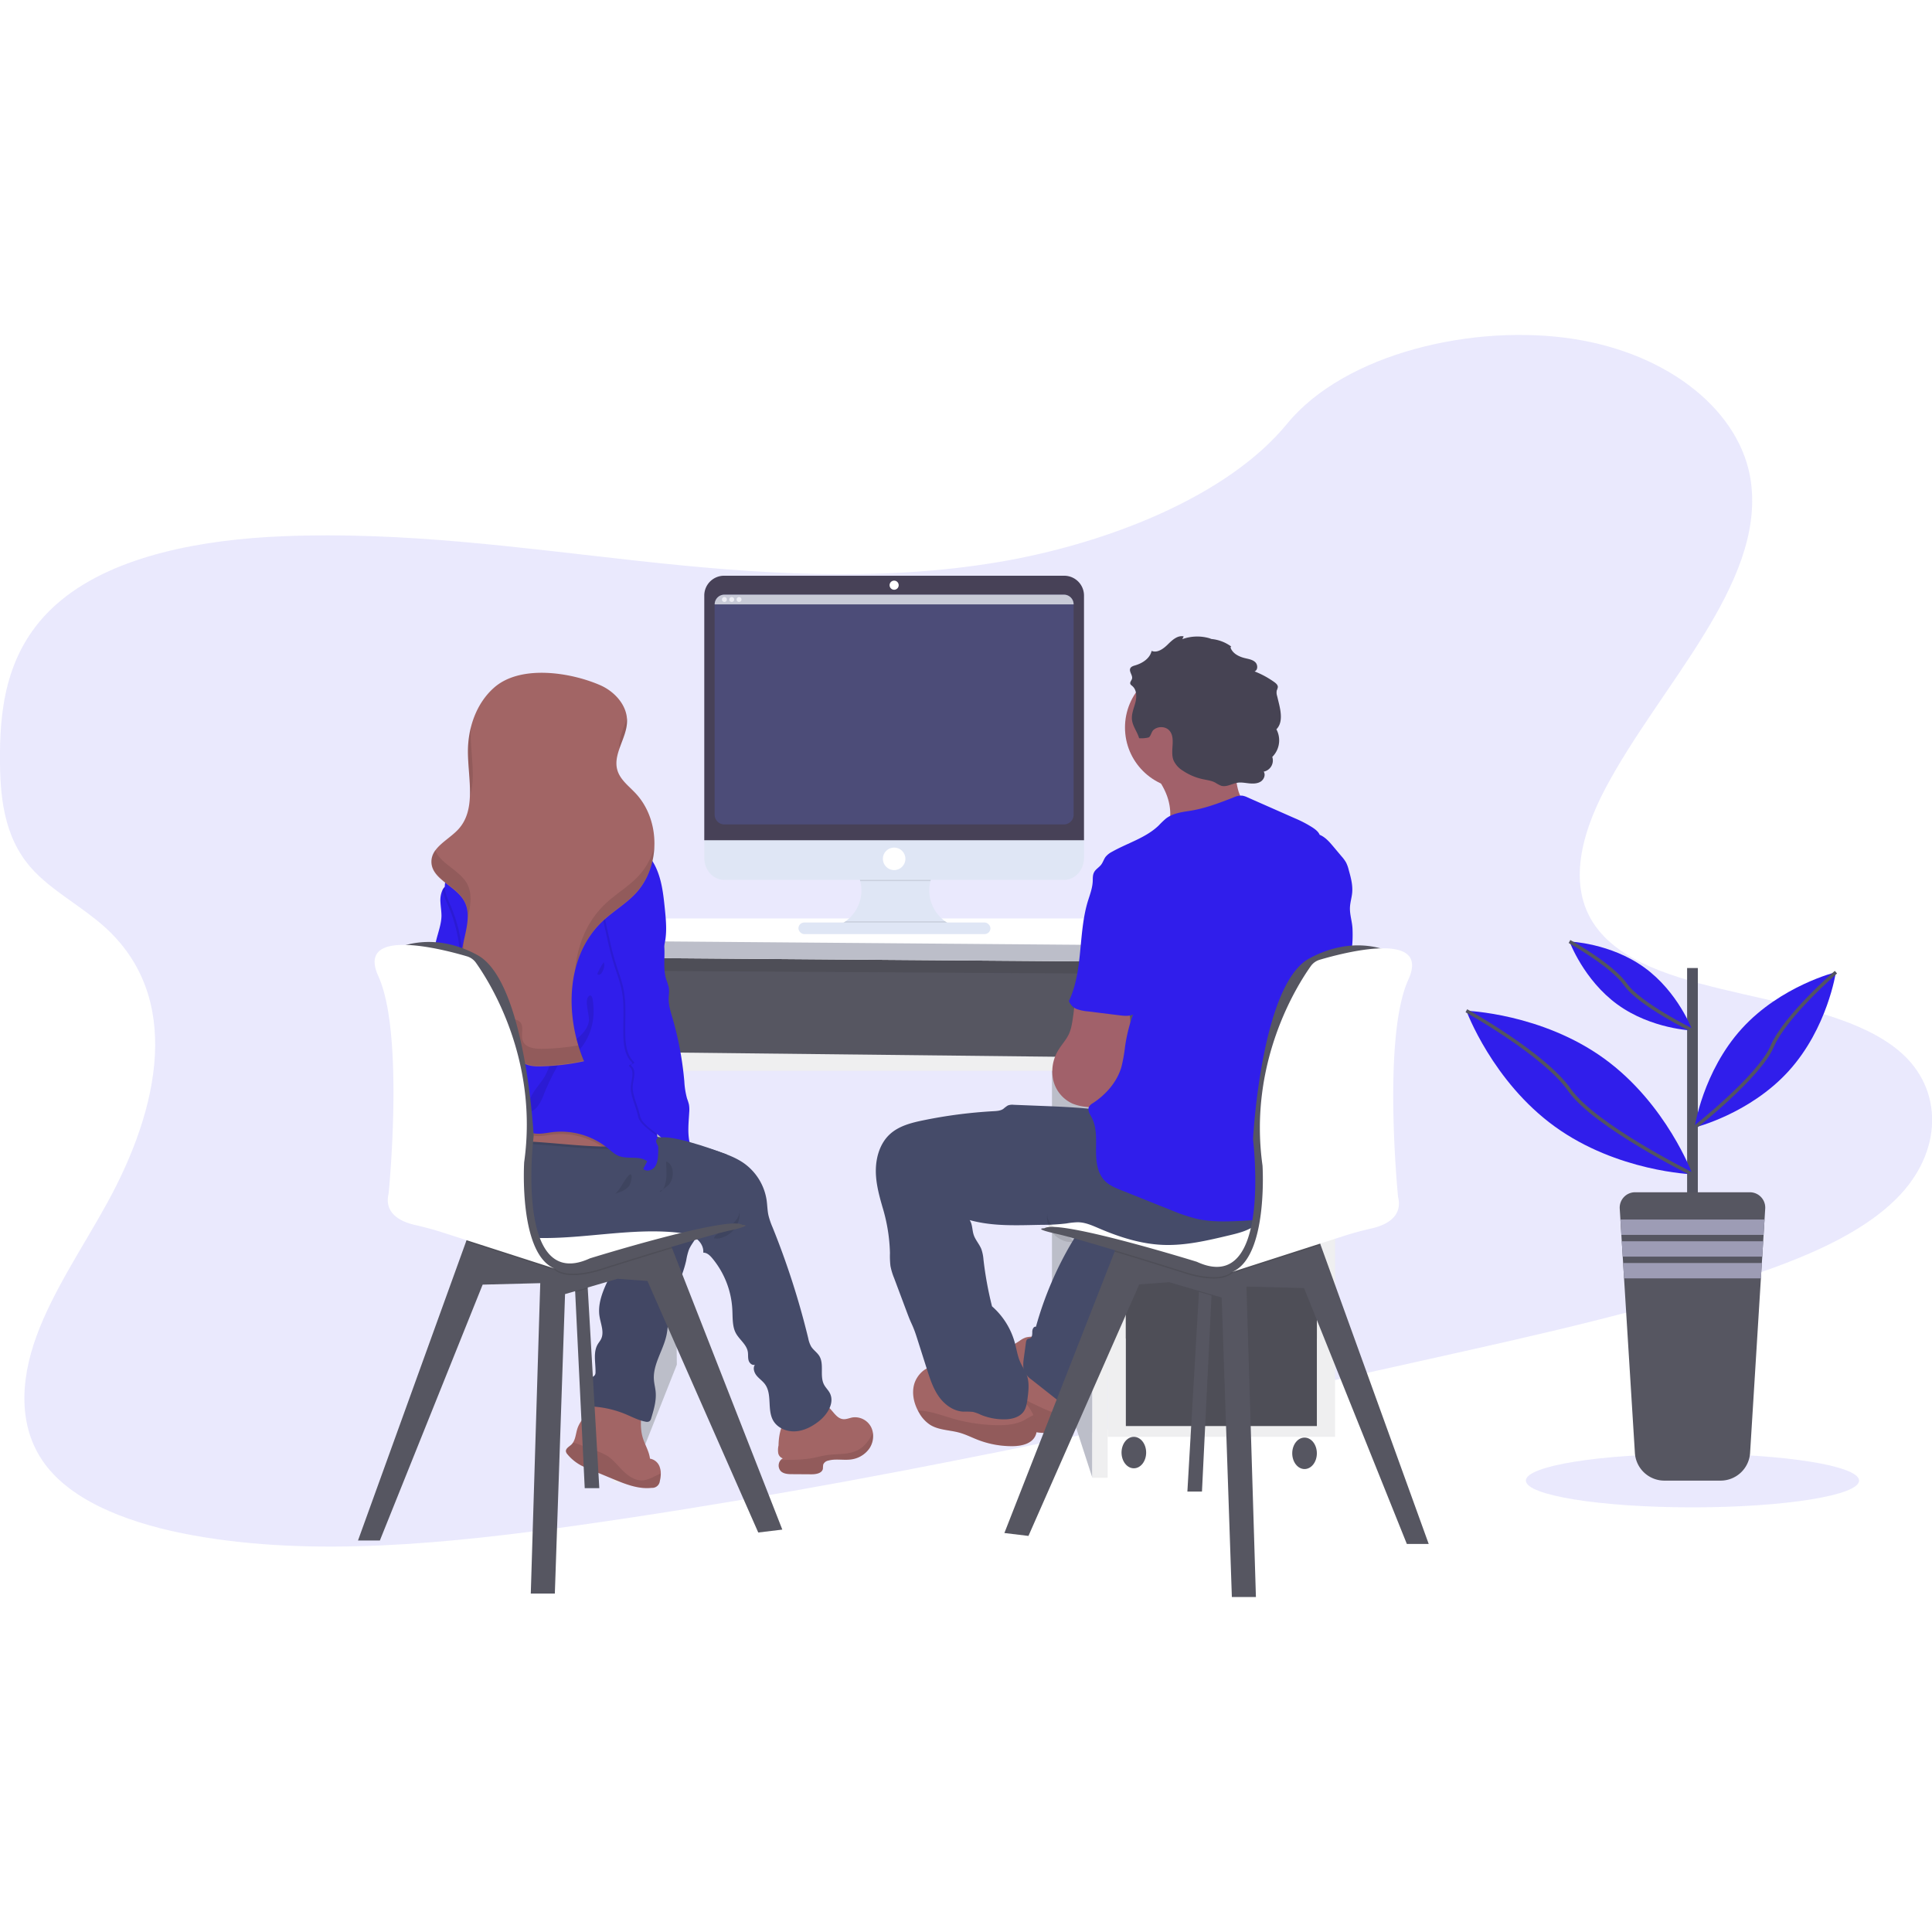 <svg xmlns="http://www.w3.org/2000/svg" xmlns:xlink="http://www.w3.org/1999/xlink" version="1.1" width="1000" height="1000" viewBox="0 0 1000 1000" xml:space="preserve">
<desc>Created with Fabric.js 3.5.0</desc>
<defs>
</defs>
<rect x="0" y="0" width="100%" height="100%" fill="#ffffff"/>
<g transform="matrix(0.885 0 0 0.885 500.026 486.933)" id="fc836297-f37e-43a2-86b4-5406f4a63596">
<path style="stroke: none; stroke-width: 1; stroke-dasharray: none; stroke-linecap: butt; stroke-dashoffset: 0; stroke-linejoin: miter; stroke-miterlimit: 4; is-custom-font: none; font-file-url: none; fill: rgb(48,30,235); fill-rule: nonzero; opacity: 0.1;" transform=" translate(-600.025, -435.23)" d="M 619.44 213.68 c -71.37 12.06 -142.64 6.89 -211.2 -0.63 s -136.95 -17.34 -208.35 -14.38 c -45.93 1.9 -97.08 11 -129.15 37.45 C 39.87 261.56 35.06 295.89 35 326.88 c -0.08 23.31 1.94 47.43 18.46 66 c 11.48 12.88 29.15 22.11 42.46 34 c 46.31 41.3 32.23 106.33 1.84 161.62 c -14.26 25.94 -31.7 51.45 -41.41 78 s -11 55 6.38 76.65 c 17.22 21.47 50.53 33.57 85.26 39.84 c 70.54 12.74 149.13 4.83 225.17 -5.89 C 541.45 753.29 708 716.17 874.19 679.14 c 61.49 -13.71 123.25 -27.48 182.49 -47.24 c 32.9 -11 66.4 -24.69 87.65 -46 c 27 -27 27.68 -63.93 1.66 -86 c -43.66 -37 -142.48 -28.79 -176.25 -71.09 c -18.58 -23.29 -10.49 -54.92 4.3 -82.86 c 31.71 -59.92 93 -119.12 85.06 -178.86 c -5.48 -41 -47.29 -74.93 -103.33 -83.77 c -58.74 -9.26 -134.18 8.3 -168 49.56 C 753 175.39 682.46 203 619.44 213.68 Z" stroke-linecap="round"/>
</g>
<g transform="matrix(0.885 0 0 0.885 443.968 520.342)" id="fc836297-f37e-43a2-86b4-5406f4a63596">
<rect style="stroke: none; stroke-width: 1; stroke-dasharray: none; stroke-linecap: butt; stroke-dashoffset: 0; stroke-linejoin: miter; stroke-miterlimit: 4; is-custom-font: none; font-file-url: none; fill: rgb(86,86,97); fill-rule: nonzero; opacity: 1;" x="-141.715" y="-32.815" rx="0" ry="0" width="283.43" height="65.63"/>
</g>
<g transform="matrix(0.885 0 0 0.885 443.968 520.342)" id="fc836297-f37e-43a2-86b4-5406f4a63596">
<rect style="stroke: none; stroke-width: 1; stroke-dasharray: none; stroke-linecap: butt; stroke-dashoffset: 0; stroke-linejoin: miter; stroke-miterlimit: 4; is-custom-font: none; font-file-url: none; fill: rgb(0,0,0); fill-rule: nonzero; opacity: 0.1;" x="-141.715" y="-32.815" rx="0" ry="0" width="283.43" height="65.63"/>
</g>
<g transform="matrix(0.885 0 0 0.885 337.337 659.262)" id="fc836297-f37e-43a2-86b4-5406f4a63596">
<polygon style="stroke: none; stroke-width: 1; stroke-dasharray: none; stroke-linecap: butt; stroke-dashoffset: 0; stroke-linejoin: miter; stroke-miterlimit: 4; is-custom-font: none; font-file-url: none; fill: rgb(188,190,201); fill-rule: nonzero; opacity: 1;" points="12.695,-122.015 14.685,53.195 -12.575,122.015 -14.685,-122.015 12.695,-122.015 "/>
</g>
<g transform="matrix(0.885 0 0 0.885 443.304 524.815)" id="fc836297-f37e-43a2-86b4-5406f4a63596">
<polygon style="stroke: none; stroke-width: 1; stroke-dasharray: none; stroke-linecap: butt; stroke-dashoffset: 0; stroke-linejoin: miter; stroke-miterlimit: 4; is-custom-font: none; font-file-url: none; fill: rgb(86,86,97); fill-rule: nonzero; opacity: 1;" points="-137.975,-25.27 137.975,-23.61 137.975,25.27 -137.975,25.27 -137.975,-25.27 "/>
</g>
<g transform="matrix(0.885 0 0 0.885 554.952 658.086)" id="fc836297-f37e-43a2-86b4-5406f4a63596">
<polygon style="stroke: none; stroke-width: 1; stroke-dasharray: none; stroke-linecap: butt; stroke-dashoffset: 0; stroke-linejoin: miter; stroke-miterlimit: 4; is-custom-font: none; font-file-url: none; fill: rgb(188,190,201); fill-rule: nonzero; opacity: 1;" points="-11.805,-120.685 11.805,-117.355 11.805,120.685 -11.805,47.875 -11.805,-120.685 "/>
</g>
<g transform="matrix(0.885 0 0 0.885 632.177 618.668)" id="fc836297-f37e-43a2-86b4-5406f4a63596">
<rect style="stroke: none; stroke-width: 1; stroke-dasharray: none; stroke-linecap: butt; stroke-dashoffset: 0; stroke-linejoin: miter; stroke-miterlimit: 4; is-custom-font: none; font-file-url: none; fill: rgb(239,239,240); fill-rule: nonzero; opacity: 1;" x="-66.495" y="-141.3" rx="0" ry="0" width="132.99" height="282.6"/>
</g>
<g transform="matrix(0.885 0 0 0.885 632.177 596.691)" id="fc836297-f37e-43a2-86b4-5406f4a63596">
<rect style="stroke: none; stroke-width: 1; stroke-dasharray: none; stroke-linecap: butt; stroke-dashoffset: 0; stroke-linejoin: miter; stroke-miterlimit: 4; is-custom-font: none; font-file-url: none; fill: rgb(86,86,97); fill-rule: nonzero; opacity: 1;" x="-55.855" y="-108.615" rx="0" ry="0" width="111.71" height="217.23"/>
</g>
<g transform="matrix(0.885 0 0 0.885 632.177 596.691)" id="fc836297-f37e-43a2-86b4-5406f4a63596">
<rect style="stroke: none; stroke-width: 1; stroke-dasharray: none; stroke-linecap: butt; stroke-dashoffset: 0; stroke-linejoin: miter; stroke-miterlimit: 4; is-custom-font: none; font-file-url: none; fill: rgb(0,0,0); fill-rule: nonzero; opacity: 0.1;" x="-55.855" y="-108.615" rx="0" ry="0" width="111.71" height="217.23"/>
</g>
<g transform="matrix(0.885 0 0 0.885 632.177 525.846)" id="fc836297-f37e-43a2-86b4-5406f4a63596">
<rect style="stroke: none; stroke-width: 1; stroke-dasharray: none; stroke-linecap: butt; stroke-dashoffset: 0; stroke-linejoin: miter; stroke-miterlimit: 4; is-custom-font: none; font-file-url: none; fill: rgb(86,86,97); fill-rule: nonzero; opacity: 1;" x="-55.855" y="-24.105" rx="0" ry="0" width="111.71" height="48.21"/>
</g>
<g transform="matrix(0.885 0 0 0.885 632.177 596.598)" id="fc836297-f37e-43a2-86b4-5406f4a63596">
<rect style="stroke: none; stroke-width: 1; stroke-dasharray: none; stroke-linecap: butt; stroke-dashoffset: 0; stroke-linejoin: miter; stroke-miterlimit: 4; is-custom-font: none; font-file-url: none; fill: rgb(86,86,97); fill-rule: nonzero; opacity: 1;" x="-55.855" y="-51.2" rx="0" ry="0" width="111.71" height="102.4"/>
</g>
<g transform="matrix(0.885 0 0 0.885 632.177 692.804)" id="fc836297-f37e-43a2-86b4-5406f4a63596">
<rect style="stroke: none; stroke-width: 1; stroke-dasharray: none; stroke-linecap: butt; stroke-dashoffset: 0; stroke-linejoin: miter; stroke-miterlimit: 4; is-custom-font: none; font-file-url: none; fill: rgb(86,86,97); fill-rule: nonzero; opacity: 1;" x="-55.855" y="-51.2" rx="0" ry="0" width="111.71" height="102.4"/>
</g>
<g transform="matrix(0.885 0 0 0.885 632.177 692.804)" id="fc836297-f37e-43a2-86b4-5406f4a63596">
<rect style="stroke: none; stroke-width: 1; stroke-dasharray: none; stroke-linecap: butt; stroke-dashoffset: 0; stroke-linejoin: miter; stroke-miterlimit: 4; is-custom-font: none; font-file-url: none; fill: rgb(0,0,0); fill-rule: nonzero; opacity: 0.1;" x="-55.855" y="-51.2" rx="0" ry="0" width="111.71" height="102.4"/>
</g>
<g transform="matrix(0.885 0 0 0.885 586.875 751.845)" id="fc836297-f37e-43a2-86b4-5406f4a63596">
<ellipse style="stroke: none; stroke-width: 1; stroke-dasharray: none; stroke-linecap: butt; stroke-dashoffset: 0; stroke-linejoin: miter; stroke-miterlimit: 4; is-custom-font: none; font-file-url: none; fill: rgb(86,86,97); fill-rule: nonzero; opacity: 1;" cx="0" cy="0" rx="7.2" ry="9.2"/>
</g>
<g transform="matrix(0.885 0 0 0.885 675.232 752.234)" id="fc836297-f37e-43a2-86b4-5406f4a63596">
<ellipse style="stroke: none; stroke-width: 1; stroke-dasharray: none; stroke-linecap: butt; stroke-dashoffset: 0; stroke-linejoin: miter; stroke-miterlimit: 4; is-custom-font: none; font-file-url: none; fill: rgb(86,86,97); fill-rule: nonzero; opacity: 1;" cx="0" cy="0" rx="7.2" ry="9.2"/>
</g>
<g transform="matrix(0.885 0 0 0.885 318.56 631.516)" id="fc836297-f37e-43a2-86b4-5406f4a63596">
<polygon style="stroke: none; stroke-width: 1; stroke-dasharray: none; stroke-linecap: butt; stroke-dashoffset: 0; stroke-linejoin: miter; stroke-miterlimit: 4; is-custom-font: none; font-file-url: none; fill: rgb(239,239,240); fill-rule: nonzero; opacity: 1;" points="-0.995,153.37 8.645,153.37 5.995,-153.37 -8.645,-153.37 -0.995,153.37 "/>
</g>
<g transform="matrix(0.885 0 0 0.885 569.367 629.255)" id="fc836297-f37e-43a2-86b4-5406f4a63596">
<polygon style="stroke: none; stroke-width: 1; stroke-dasharray: none; stroke-linecap: butt; stroke-dashoffset: 0; stroke-linejoin: miter; stroke-miterlimit: 4; is-custom-font: none; font-file-url: none; fill: rgb(239,239,240); fill-rule: nonzero; opacity: 1;" points="-4.485,-153.265 -4.485,153.265 4.485,153.265 4.485,-150.815 -4.485,-153.265 "/>
</g>
<g transform="matrix(0.885 0 0 0.885 444.839 549.38)" id="fc836297-f37e-43a2-86b4-5406f4a63596">
<polygon style="stroke: none; stroke-width: 1; stroke-dasharray: none; stroke-linecap: butt; stroke-dashoffset: 0; stroke-linejoin: miter; stroke-miterlimit: 4; is-custom-font: none; font-file-url: none; fill: rgb(239,239,240); fill-rule: nonzero; opacity: 1;" points="-136.24,-5.49 -136.24,5.49 136.24,5.49 136.24,-2.49 -136.24,-5.49 "/>
</g>
<g transform="matrix(0.885 0 0 0.885 500.084 487.012)" id="fc836297-f37e-43a2-86b4-5406f4a63596">
<polygon style="stroke: none; stroke-width: 1; stroke-dasharray: none; stroke-linecap: butt; stroke-dashoffset: 0; stroke-linejoin: miter; stroke-miterlimit: 4; is-custom-font: none; font-file-url: none; fill: rgb(255,255,255); fill-rule: nonzero; opacity: 1;" points="-180.2,-13.13 165.24,-13.13 215.44,3.49 215.44,13.13 -215.44,9.81 -215.44,0 -180.2,-13.13 "/>
</g>
<g transform="matrix(0.885 0 0 0.885 500.084 492.822)" id="fc836297-f37e-43a2-86b4-5406f4a63596">
<polygon style="stroke: none; stroke-width: 1; stroke-dasharray: none; stroke-linecap: butt; stroke-dashoffset: 0; stroke-linejoin: miter; stroke-miterlimit: 4; is-custom-font: none; font-file-url: none; fill: rgb(188,190,201); fill-rule: nonzero; opacity: 1;" points="-215.44,-6.565 215.44,-3.075 215.44,6.565 -215.44,3.245 -215.44,-6.565 "/>
</g>
<g transform="matrix(0.885 0 0 0.885 343.058 587.311)" id="fc836297-f37e-43a2-86b4-5406f4a63596">
<linearGradient id="SVGID_9" gradientUnits="userSpaceOnUse" gradientTransform="matrix(1 0 0 1 0 0)" x1="421.41" y1="548.67" x2="423.73" y2="548.67">
<stop offset="0%" style="stop-color:rgb(128,128,128);stop-opacity: 0.25"/>
<stop offset="54%" style="stop-color:rgb(128,128,128);stop-opacity: 0.12"/>
<stop offset="100%" style="stop-color:rgb(128,128,128);stop-opacity: 0.1"/>
</linearGradient>
<path style="stroke: none; stroke-width: 1; stroke-dasharray: none; stroke-linecap: butt; stroke-dashoffset: 0; stroke-linejoin: miter; stroke-miterlimit: 4; is-custom-font: none; font-file-url: none; fill: url(#SVGID_9); fill-rule: nonzero; opacity: 1;" transform=" translate(-422.64, -548.665)" d="M 423.68 549.64 l -2 -0.3 c 0 -0.09 0 -0.17 0 -0.25 c -0.06 -0.47 -0.13 -0.93 -0.2 -1.4 c 0.82 0.65 1.6 1.3 2.32 1.95 Z" stroke-linecap="round"/>
</g>
<g transform="matrix(0.885 0 0 0.885 317.47 746.723)" id="fc836297-f37e-43a2-86b4-5406f4a63596">
<path style="stroke: none; stroke-width: 1; stroke-dasharray: none; stroke-linecap: butt; stroke-dashoffset: 0; stroke-linejoin: miter; stroke-miterlimit: 4; is-custom-font: none; font-file-url: none; fill: rgb(162,101,101); fill-rule: nonzero; opacity: 1;" transform=" translate(-393.724, -728.812)" d="M 380.22 704.05 c 1.3 -0.3 2.62 -0.55 3.94 -0.73 a 47.42 47.42 0 0 1 26.62 3.92 c -0.84 6.18 -1.67 12.57 0.11 18.54 c 1.24 4.2 3.73 8 4.26 12.38 a 7.3 7.3 0 0 1 5.75 5.08 a 11.05 11.05 0 0 1 0.57 3.56 a 19 19 0 0 1 -0.56 4.44 a 4.48 4.48 0 0 1 -4.8 4 c -7.74 0.88 -15.33 -2.17 -22.53 -5.16 l -14 -5.82 c -1.64 -0.68 -3.29 -1.37 -4.86 -2.21 a 26.63 26.63 0 0 1 -7.79 -6.37 A 3.55 3.55 0 0 1 366 734 c -0.26 -1.76 1.8 -2.81 3.11 -4 a 6.23 6.23 0 0 0 1 -1.22 c 1.55 -2.34 1.7 -5.57 2.63 -8.33 c 2.2 -6.55 9 -10.77 11.4 -17.16 c 0.13 -0.35 0.25 -0.7 0.35 -1.06" stroke-linecap="round"/>
</g>
<g transform="matrix(0.885 0 0 0.885 317.47 758.47)" id="fc836297-f37e-43a2-86b4-5406f4a63596">
<path style="stroke: none; stroke-width: 1; stroke-dasharray: none; stroke-linecap: butt; stroke-dashoffset: 0; stroke-linejoin: miter; stroke-miterlimit: 4; is-custom-font: none; font-file-url: none; fill: rgb(0,0,0); fill-rule: nonzero; opacity: 0.1;" transform=" translate(-393.724, -742.087)" d="M 421.47 746.8 a 19 19 0 0 1 -0.56 4.44 a 4.48 4.48 0 0 1 -4.8 4 c -7.74 0.88 -15.33 -2.17 -22.53 -5.16 l -14 -5.82 c -1.64 -0.68 -3.29 -1.37 -4.86 -2.21 a 26.63 26.63 0 0 1 -7.79 -6.37 A 3.55 3.55 0 0 1 366 734 c -0.26 -1.76 1.8 -2.81 3.11 -4 a 6.23 6.23 0 0 0 1 -1.22 c 3.86 0.83 8.65 3.26 11.6 4.2 a 35.22 35.22 0 0 1 8.44 3.53 c 3.68 2.36 6.33 6 9.45 9 s 7.15 5.73 11.5 5.36 a 19 19 0 0 0 6.54 -2.26 Z" stroke-linecap="round"/>
</g>
<g transform="matrix(0.885 0 0 0.885 332.631 682.087)" id="fc836297-f37e-43a2-86b4-5406f4a63596">
<path style="stroke: none; stroke-width: 1; stroke-dasharray: none; stroke-linecap: butt; stroke-dashoffset: 0; stroke-linejoin: miter; stroke-miterlimit: 4; is-custom-font: none; font-file-url: none; fill: rgb(69,75,105); fill-rule: nonzero; opacity: 1;" transform=" translate(-410.857, -655.768)" d="M 405.08 604.69 a 4.63 4.63 0 0 1 -1.7 5 c -1.31 0.81 -3 0.7 -4.3 1.58 c -1.61 1.13 -1.84 3.37 -2.12 5.31 c -1 6.67 -4.31 12.72 -7.14 18.85 s -5.22 12.82 -4.18 19.48 c 0.71 4.52 2.93 9.34 0.85 13.41 c -0.51 1 -1.27 1.89 -1.85 2.86 c -2.85 4.76 -1.23 10.79 -1.34 16.33 a 3.23 3.23 0 0 1 -0.39 1.77 a 4.89 4.89 0 0 1 -1.58 1.22 a 8.38 8.38 0 0 0 -3.41 6.43 a 24.57 24.57 0 0 0 0.9 7.46 a 4.44 4.44 0 0 0 1.23 2.6 a 4.6 4.6 0 0 0 2.69 0.76 A 59.84 59.84 0 0 1 401 712.19 c 3.79 1.58 7.47 3.56 11.5 4.32 a 3 3 0 0 0 2.36 -0.25 a 3.25 3.25 0 0 0 1 -1.73 c 1.55 -5.1 3.12 -10.36 2.59 -15.66 c -0.23 -2.28 -0.84 -4.51 -1 -6.79 c -0.7 -9 5.39 -17.12 7.32 -26 c 0.87 -4 0.87 -8.14 1.49 -12.18 c 1.68 -11.07 7.78 -21 10.13 -31.95 a 34.73 34.73 0 0 1 1.52 -6 c 1.75 -4.24 5.8 -7.68 5.89 -12.27 a 4.78 4.78 0 0 0 -0.76 -2.86 a 6.48 6.48 0 0 0 -3.57 -2 a 121.87 121.87 0 0 0 -16.55 -3.34 a 31.35 31.35 0 0 0 -7.78 -0.54 a 22.9 22.9 0 0 0 -9.52 3.36 C 401.76 600.68 404.24 601.25 405.08 604.69 Z" stroke-linecap="round"/>
</g>
<g transform="matrix(0.885 0 0 0.885 332.631 682.087)" id="fc836297-f37e-43a2-86b4-5406f4a63596">
<path style="stroke: none; stroke-width: 1; stroke-dasharray: none; stroke-linecap: butt; stroke-dashoffset: 0; stroke-linejoin: miter; stroke-miterlimit: 4; is-custom-font: none; font-file-url: none; fill: rgb(0,0,0); fill-rule: nonzero; opacity: 0.05;" transform=" translate(-410.857, -655.768)" d="M 405.08 604.69 a 4.63 4.63 0 0 1 -1.7 5 c -1.31 0.81 -3 0.7 -4.3 1.58 c -1.61 1.13 -1.84 3.37 -2.12 5.31 c -1 6.67 -4.31 12.72 -7.14 18.85 s -5.22 12.82 -4.18 19.48 c 0.71 4.52 2.93 9.34 0.85 13.41 c -0.51 1 -1.27 1.89 -1.85 2.86 c -2.85 4.76 -1.23 10.79 -1.34 16.33 a 3.23 3.23 0 0 1 -0.39 1.77 a 4.89 4.89 0 0 1 -1.58 1.22 a 8.38 8.38 0 0 0 -3.41 6.43 a 24.57 24.57 0 0 0 0.9 7.46 a 4.44 4.44 0 0 0 1.23 2.6 a 4.6 4.6 0 0 0 2.69 0.76 A 59.84 59.84 0 0 1 401 712.19 c 3.79 1.58 7.47 3.56 11.5 4.32 a 3 3 0 0 0 2.36 -0.25 a 3.25 3.25 0 0 0 1 -1.73 c 1.55 -5.1 3.12 -10.36 2.59 -15.66 c -0.23 -2.28 -0.84 -4.51 -1 -6.79 c -0.7 -9 5.39 -17.12 7.32 -26 c 0.87 -4 0.87 -8.14 1.49 -12.18 c 1.68 -11.07 7.78 -21 10.13 -31.95 a 34.73 34.73 0 0 1 1.52 -6 c 1.75 -4.24 5.8 -7.68 5.89 -12.27 a 4.78 4.78 0 0 0 -0.76 -2.86 a 6.48 6.48 0 0 0 -3.57 -2 a 121.87 121.87 0 0 0 -16.55 -3.34 a 31.35 31.35 0 0 0 -7.78 -0.54 a 22.9 22.9 0 0 0 -9.52 3.36 C 401.76 600.68 404.24 601.25 405.08 604.69 Z" stroke-linecap="round"/>
</g>
<g transform="matrix(0.885 0 0 0.885 303.786 715.515)" id="fc836297-f37e-43a2-86b4-5406f4a63596">
<polygon style="stroke: none; stroke-width: 1; stroke-dasharray: none; stroke-linecap: butt; stroke-dashoffset: 0; stroke-linejoin: miter; stroke-miterlimit: 4; is-custom-font: none; font-file-url: none; fill: rgb(86,86,97); fill-rule: nonzero; opacity: 1;" points="7.25,61.855 -1.28,61.855 -6.86,-52.785 -7.25,-59.305 0,-61.855 0.49,-54.925 7.25,61.855 "/>
</g>
<g transform="matrix(0.885 0 0 0.885 300.795 664.793)" id="fc836297-f37e-43a2-86b4-5406f4a63596">
<polygon style="stroke: none; stroke-width: 1; stroke-dasharray: none; stroke-linecap: butt; stroke-dashoffset: 0; stroke-linejoin: miter; stroke-miterlimit: 4; is-custom-font: none; font-file-url: none; fill: rgb(0,0,0); fill-rule: nonzero; opacity: 0.1;" points="3.87,2.395 -3.48,4.535 -3.87,-1.985 3.38,-4.535 3.87,2.395 "/>
</g>
<g transform="matrix(0.885 0 0 0.885 295.11 729.293)" id="fc836297-f37e-43a2-86b4-5406f4a63596">
<polygon style="stroke: none; stroke-width: 1; stroke-dasharray: none; stroke-linecap: butt; stroke-dashoffset: 0; stroke-linejoin: miter; stroke-miterlimit: 4; is-custom-font: none; font-file-url: none; fill: rgb(86,86,97); fill-rule: nonzero; opacity: 1;" points="124.085,70.535 110.015,72.235 45.195,-74.875 27.715,-76.155 -2.985,-67.195 -8.955,107.955 -23.025,107.955 -17.485,-73.595 -51.175,-72.735 -111.295,76.925 -124.085,76.925 -60.855,-97.985 -58.415,-104.725 35.815,-107.955 59.305,-94.785 59.605,-94.025 124.085,70.535 "/>
</g>
<g transform="matrix(0.885 0 0 0.885 294.557 646.889)" id="fc836297-f37e-43a2-86b4-5406f4a63596">
<path style="stroke: none; stroke-width: 1; stroke-dasharray: none; stroke-linecap: butt; stroke-dashoffset: 0; stroke-linejoin: miter; stroke-miterlimit: 4; is-custom-font: none; font-file-url: none; fill: rgb(0,0,0); fill-rule: nonzero; opacity: 0.1;" transform=" translate(-367.83, -615.992)" d="M 428.06 615.09 c -20.25 6.1 -41.27 12.76 -41.27 12.76 s -19.17 6.69 -27.29 0 a 12.27 12.27 0 0 0 -3.39 -1.87 a 16.7 16.7 0 0 0 3.39 1.87 l -51.9 -16.73 l 2.43 -6.73 l 94.24 -3.23 l 23.49 13.17 Z" stroke-linecap="round"/>
</g>
<g transform="matrix(0.885 0 0 0.885 323.59 633.743)" id="fc836297-f37e-43a2-86b4-5406f4a63596">
<path style="stroke: none; stroke-width: 1; stroke-dasharray: none; stroke-linecap: butt; stroke-dashoffset: 0; stroke-linejoin: miter; stroke-miterlimit: 4; is-custom-font: none; font-file-url: none; fill: rgb(255,255,255); fill-rule: nonzero; opacity: 1;" transform=" translate(-400.639, -601.136)" d="M 332.21 586.06 l 38.37 -8.53 s 91.68 17.06 98.5 23.88 c 0 0 -73.34 14.92 -81.44 20 S 331.35 632.11 332.21 586.06 Z" stroke-linecap="round"/>
</g>
<g transform="matrix(0.885 0 0 0.885 237.493 504.808)" id="fc836297-f37e-43a2-86b4-5406f4a63596">
<path style="stroke: none; stroke-width: 1; stroke-dasharray: none; stroke-linecap: butt; stroke-dashoffset: 0; stroke-linejoin: miter; stroke-miterlimit: 4; is-custom-font: none; font-file-url: none; fill: rgb(48,30,235); fill-rule: nonzero; opacity: 1;" transform=" translate(-303.344, -455.43)" d="M 315.71 490.17 c -3 9.51 -11.19 18.08 -21.16 18.49 a 3.69 3.69 0 0 1 -2.11 -0.38 c -1.25 -0.78 -1.28 -2.61 -0.77 -4 s 1.4 -2.64 1.54 -4.1 a 2.68 2.68 0 0 0 -0.06 -0.89 c -0.26 -1.19 -1.23 -2.25 -2.37 -2 a 4 4 0 0 0 0.85 -5.31 a 12 12 0 0 1 -1.22 -1.64 c -0.83 -1.7 0.46 -3.61 1 -5.43 c 1.11 -4 -1.71 -8 -1.94 -12.17 c -0.2 -3.73 1.69 -7.24 2.16 -10.94 c 0.75 -6 -2.23 -11.75 -2.58 -17.74 c -0.24 -4.18 0.79 -8.32 1.94 -12.35 c 1 -3.6 2.13 -7.24 2.2 -11 c 0 -2.73 -0.47 -5.43 -0.6 -8.15 a 14.19 14.19 0 0 1 1.31 -7.24 a 5.79 5.79 0 0 1 3.29 -2.81 c 3.28 -1.1 5.43 0.61 5.91 3.72 c 0.8 5.29 0.34 10.69 1.39 16 a 75 75 0 0 0 4.39 14.49 c 1.77 4.22 3.92 8.3 5.28 12.67 a 69.8 69.8 0 0 1 2.19 11 C 317.69 470.38 318.74 480.66 315.71 490.17 Z" stroke-linecap="round"/>
</g>
<g transform="matrix(0.885 0 0 0.885 427.315 744.499)" id="fc836297-f37e-43a2-86b4-5406f4a63596">
<path style="stroke: none; stroke-width: 1; stroke-dasharray: none; stroke-linecap: butt; stroke-dashoffset: 0; stroke-linejoin: miter; stroke-miterlimit: 4; is-custom-font: none; font-file-url: none; fill: rgb(162,101,101); fill-rule: nonzero; opacity: 1;" transform=" translate(-517.857, -726.298)" d="M 543.47 732.21 a 15.51 15.51 0 0 1 -10.93 6.44 c -4.34 0.54 -8.85 -0.55 -13.06 0.64 a 4 4 0 0 0 -3 2.31 a 24.54 24.54 0 0 0 -0.19 2.45 c -0.49 2.67 -4 3.27 -6.73 3.25 l -11.26 -0.07 c -2.34 0 -4.93 -0.13 -6.61 -1.75 a 4.92 4.92 0 0 1 -0.1 -6.48 a 4.07 4.07 0 0 1 1.26 -1 a 4 4 0 0 1 -2.7 -3.21 a 11.94 11.94 0 0 1 0.21 -4.41 c 0 -4.18 1 -11.18 3.94 -14.45 c 3.61 -4.07 9.87 -9.33 15.32 -10.42 A 12 12 0 0 1 520 708.46 c 2.58 2.4 4.46 6.16 8 6.58 c 1.93 0.24 3.79 -0.67 5.7 -1 a 10.61 10.61 0 0 1 10.81 5.71 a 11.26 11.26 0 0 1 1 3.13 A 13 13 0 0 1 543.47 732.21 Z" stroke-linecap="round"/>
</g>
<g transform="matrix(0.885 0 0 0.885 427.468 752.283)" id="fc836297-f37e-43a2-86b4-5406f4a63596">
<path style="stroke: none; stroke-width: 1; stroke-dasharray: none; stroke-linecap: butt; stroke-dashoffset: 0; stroke-linejoin: miter; stroke-miterlimit: 4; is-custom-font: none; font-file-url: none; fill: rgb(0,0,0); fill-rule: nonzero; opacity: 0.1;" transform=" translate(-518.029, -735.095)" d="M 543.47 732.21 a 15.51 15.51 0 0 1 -10.93 6.44 c -4.34 0.54 -8.85 -0.55 -13.06 0.64 a 4 4 0 0 0 -3 2.31 a 24.54 24.54 0 0 0 -0.19 2.45 c -0.49 2.67 -4 3.27 -6.73 3.25 l -11.26 -0.07 c -2.34 0 -4.93 -0.13 -6.61 -1.75 a 4.92 4.92 0 0 1 -0.1 -6.48 c 6.5 -0.27 12.89 0 19.37 -1.34 c 2.63 -0.53 5.22 -1.23 7.88 -1.6 c 5.76 -0.82 11.89 -0.12 17.18 -2.56 c 4.41 -2 7.57 -6.07 9.44 -10.61 A 13 13 0 0 1 543.47 732.21 Z" stroke-linecap="round"/>
</g>
<g transform="matrix(0.885 0 0 0.885 327.504 659.612)" id="fc836297-f37e-43a2-86b4-5406f4a63596">
<path style="stroke: none; stroke-width: 1; stroke-dasharray: none; stroke-linecap: butt; stroke-dashoffset: 0; stroke-linejoin: miter; stroke-miterlimit: 4; is-custom-font: none; font-file-url: none; fill: rgb(69,75,105); fill-rule: nonzero; opacity: 1;" transform=" translate(-405.063, -630.37)" d="M 513.76 716.4 c -4 3.1 -8.69 5.52 -13.73 5.78 s -10.39 -2 -12.86 -6.38 c -3.61 -6.43 -0.41 -15.37 -4.83 -21.27 c -1.38 -1.85 -3.37 -3.16 -4.83 -4.95 s -2.3 -4.48 -1 -6.38 c -1.57 0.6 -3.23 -0.92 -3.69 -2.54 s -0.17 -3.36 -0.45 -5 c -0.73 -4.35 -5 -7.14 -7.05 -11 s -1.77 -8.87 -2 -13.44 a 51 51 0 0 0 -11.8 -30.35 c -1.36 -1.62 -3.1 -3.27 -5.22 -3.19 c 0.37 -3.66 -2.07 -7.16 -5.23 -9 s -6.92 -2.46 -10.58 -2.82 c -36.93 -3.64 -75.41 10.09 -110.67 -1.46 c -9.81 -3.21 -19.27 -8.58 -25.27 -17 a 29.72 29.72 0 0 1 -5.29 -22.48 l 0 -0.14 c 1.39 -7.1 5.14 -8.85 11.35 -12.09 A 136.24 136.24 0 0 1 323 543.3 c 15 -4.69 31.15 -6.38 46.63 -2.94 c 7.23 1.62 14.2 4.3 21.44 5.87 c 2.85 0.62 5.72 1.06 8.61 1.43 c 4.49 0.56 9 0.93 13.52 1.45 a 204.53 204.53 0 0 1 42.46 9.55 c 5.13 1.74 10.26 3.73 14.67 6.88 A 32.5 32.5 0 0 1 483.37 587 c 0.42 2.94 0.43 6 1.07 8.85 a 45 45 0 0 0 2.4 7 a 465.63 465.63 0 0 1 20.89 65 a 15.79 15.79 0 0 0 1.67 4.7 c 1.28 2.07 3.48 3.46 4.77 5.53 c 3 4.88 0.11 11.69 2.77 16.77 c 0.92 1.76 2.45 3.15 3.37 4.91 C 523.31 705.53 518.88 712.43 513.76 716.4 Z" stroke-linecap="round"/>
</g>
<g transform="matrix(0.885 0 0 0.885 376.212 633.52)" id="fc836297-f37e-43a2-86b4-5406f4a63596">
<path style="stroke: none; stroke-width: 1; stroke-dasharray: none; stroke-linecap: butt; stroke-dashoffset: 0; stroke-linejoin: miter; stroke-miterlimit: 4; is-custom-font: none; font-file-url: none; fill: rgb(0,0,0); fill-rule: nonzero; opacity: 0.1;" transform=" translate(-460.106, -600.884)" d="M 462.66 601.5 a 16.5 16.5 0 0 0 3.63 -4 a 7.46 7.46 0 0 0 1.1 -5.17 a 14.79 14.79 0 0 1 -3.89 12.72 c -2.51 2.57 -7.22 5.09 -10.89 4.21 C 453.13 606.32 460.33 603.48 462.66 601.5 Z" stroke-linecap="round"/>
</g>
<g transform="matrix(0.885 0 0 0.885 274.165 589.984)" id="fc836297-f37e-43a2-86b4-5406f4a63596">
<path style="stroke: none; stroke-width: 1; stroke-dasharray: none; stroke-linecap: butt; stroke-dashoffset: 0; stroke-linejoin: miter; stroke-miterlimit: 4; is-custom-font: none; font-file-url: none; fill: rgb(0,0,0); fill-rule: nonzero; opacity: 0.1;" transform=" translate(-344.786, -551.685)" d="M 400.18 551.66 a 6.71 6.71 0 0 1 -4.44 4.58 a 18.5 18.5 0 0 1 -6.59 0.77 l -2 0 c -26.24 -0.58 -52.76 -6.4 -78.39 -0.85 a 56.76 56.76 0 0 0 -9.06 2.67 a 40.9 40.9 0 0 0 -10.41 6 l 0 -0.14 c 1.39 -7.1 5.14 -8.85 11.35 -12.09 A 136.24 136.24 0 0 1 323 543.3 c 15 -4.69 31.15 -6.38 46.63 -2.94 c 7.23 1.62 14.2 4.3 21.44 5.87 c 2.85 0.62 5.72 1.06 8.61 1.43 A 6.91 6.91 0 0 1 400.18 551.66 Z" stroke-linecap="round"/>
</g>
<g transform="matrix(0.885 0 0 0.885 272.87 582.353)" id="fc836297-f37e-43a2-86b4-5406f4a63596">
<path style="stroke: none; stroke-width: 1; stroke-dasharray: none; stroke-linecap: butt; stroke-dashoffset: 0; stroke-linejoin: miter; stroke-miterlimit: 4; is-custom-font: none; font-file-url: none; fill: rgb(162,101,101); fill-rule: nonzero; opacity: 1;" transform=" translate(-343.322, -543.062)" d="M 400.18 550.23 a 6.7 6.7 0 0 1 -4.44 4.59 a 18.27 18.27 0 0 1 -6.59 0.76 l -2 0 c -26.24 -0.58 -52.76 -6.4 -78.39 -0.85 a 57.78 57.78 0 0 0 -9.06 2.66 a 41.2 41.2 0 0 0 -10.85 6.4 q -1.15 -3.16 -2.29 -6.33 c -0.92 -2.52 2 -3.08 2.56 -5.34 c 0.37 -1.53 -0.26 -3.27 -0.58 -4.9 a 8.55 8.55 0 0 1 -0.16 -1.21 c -0.18 -3.61 1.11 -5.69 4.07 -7.64 c 8.78 -5.8 19.49 -9.78 29.51 -12.77 a 73 73 0 0 1 16.4 -3.18 c 7.88 -0.46 15.75 1 23.42 2.85 c 9.43 2.33 18.76 5.41 27.12 10.34 C 393 538 397 541 399.21 545.26 A 7.6 7.6 0 0 1 400.18 550.23 Z" stroke-linecap="round"/>
</g>
<g transform="matrix(0.885 0 0 0.885 238.529 504.839)" id="fc836297-f37e-43a2-86b4-5406f4a63596">
<path style="stroke: none; stroke-width: 1; stroke-dasharray: none; stroke-linecap: butt; stroke-dashoffset: 0; stroke-linejoin: miter; stroke-miterlimit: 4; is-custom-font: none; font-file-url: none; fill: rgb(0,0,0); fill-rule: nonzero; opacity: 0.1;" transform=" translate(-304.514, -455.465)" d="M 315.71 490.17 c -3 9.51 -11.19 18.08 -21.16 18.49 a 3.69 3.69 0 0 1 -2.11 -0.38 c -1.25 -0.78 -1.28 -2.61 -0.77 -4 s 1.4 -2.64 1.54 -4.1 a 2.68 2.68 0 0 0 -0.06 -0.89 c 5.29 -7.46 10.42 -15 12.45 -23.83 a 12.74 12.74 0 0 0 0.37 -4.67 c -0.27 -1.8 -1.18 -3.43 -1.68 -5.17 c -0.88 -3.08 -0.47 -6.34 -0.22 -9.53 A 88 88 0 0 0 297.23 415 c -1.35 -3.12 -2.89 -6.28 -3.36 -9.61 a 5.79 5.79 0 0 1 3.29 -2.81 c 3.28 -1.1 5.43 0.61 5.91 3.72 c 0.8 5.29 0.34 10.69 1.39 16 a 75 75 0 0 0 4.39 14.49 c 1.77 4.22 3.92 8.3 5.28 12.67 a 69.8 69.8 0 0 1 2.19 11 C 317.69 470.38 318.74 480.66 315.71 490.17 Z" stroke-linecap="round"/>
</g>
<g transform="matrix(0.885 0 0 0.885 273.76 578.722)" id="fc836297-f37e-43a2-86b4-5406f4a63596">
<path style="stroke: none; stroke-width: 1; stroke-dasharray: none; stroke-linecap: butt; stroke-dashoffset: 0; stroke-linejoin: miter; stroke-miterlimit: 4; is-custom-font: none; font-file-url: none; fill: rgb(0,0,0); fill-rule: nonzero; opacity: 0.1;" transform=" translate(-344.328, -538.958)" d="M 400.18 550.23 a 6.7 6.7 0 0 1 -4.44 4.59 a 18.27 18.27 0 0 1 -6.59 0.76 l -2 0 a 43.57 43.57 0 0 0 -29 -7 c -3.26 0.39 -6.52 1.15 -9.78 0.85 c -6.59 -0.6 -11.93 -5.34 -17.8 -8.37 a 37.38 37.38 0 0 0 -41.43 5.62 l -0.57 0.5 a 8.55 8.55 0 0 1 -0.16 -1.21 c -0.18 -3.61 1.11 -5.69 4.07 -7.64 c 8.78 -5.8 19.49 -9.78 29.51 -12.77 a 73 73 0 0 1 16.4 -3.18 c 7.88 -0.46 15.75 1 23.42 2.85 c 9.43 2.33 18.76 5.41 27.12 10.34 C 393 538 397 541 399.21 545.26 A 7.6 7.6 0 0 1 400.18 550.23 Z" stroke-linecap="round"/>
</g>
<g transform="matrix(0.885 0 0 0.885 280.581 513.504)" id="fc836297-f37e-43a2-86b4-5406f4a63596">
<path style="stroke: none; stroke-width: 1; stroke-dasharray: none; stroke-linecap: butt; stroke-dashoffset: 0; stroke-linejoin: miter; stroke-miterlimit: 4; is-custom-font: none; font-file-url: none; fill: rgb(48,30,235); fill-rule: nonzero; opacity: 1;" transform=" translate(-352.037, -465.257)" d="M 422.61 440.69 l -0.14 0.36 c -2.24 5.81 -6.36 10.72 -9 16.38 c -3.33 7.17 -4.15 15.21 -4.89 23.09 c -0.64 6.75 -1.27 13.54 -0.76 20.31 c 1.28 16.68 9.43 32.5 11.61 48.86 a 54.31 54.31 0 0 1 0.41 11.41 c -0.18 2.41 -0.62 5 -2.22 6.78 s -4.71 2.48 -6.43 0.77 c 0.77 -1.47 1.55 -2.93 2.33 -4.4 c -4.57 -3.55 -11.45 -1 -16.79 -3.22 c -2.35 -1 -4.23 -2.8 -6.2 -4.41 a 43.48 43.48 0 0 0 -32.39 -9.46 c -3.26 0.4 -6.52 1.16 -9.78 0.86 c -6.59 -0.61 -11.93 -5.34 -17.8 -8.37 a 37.4 37.4 0 0 0 -41.43 5.61 c -1.4 1.3 -3.28 2.82 -5 2 a 4.16 4.16 0 0 1 -1.55 -1.69 c -6.55 -11.19 -1.73 -25.62 5.27 -36.52 S 304.12 488.1 307 475.47 a 12.53 12.53 0 0 0 0.37 -4.67 c -0.27 -1.8 -1.18 -3.43 -1.68 -5.17 c -0.88 -3.08 -0.47 -6.34 -0.22 -9.53 A 88 88 0 0 0 298.65 415 c -1.6 -3.73 -3.5 -7.51 -3.5 -11.56 c 0 -6.38 4.57 -11.67 8.35 -16.8 c 4.35 -5.9 8 -12.43 13.51 -17.28 c 5.22 -4.61 12.78 -7.43 19.24 -5.09 A 119.94 119.94 0 0 1 369.81 361 c 3.9 0.18 7.93 0.59 11.35 2.48 c 3.66 2 6.29 5.56 9.89 7.69 c 2.63 1.57 5.66 2.31 8.52 3.41 A 35.21 35.21 0 0 1 417.93 391 c 4 7.75 5 16.66 5.88 25.34 C 424.65 424.51 425.45 433 422.61 440.69 Z" stroke-linecap="round"/>
</g>
<g transform="matrix(0.885 0 0 0.885 326.797 517.275)" id="fc836297-f37e-43a2-86b4-5406f4a63596">
<path style="stroke: none; stroke-width: 1; stroke-dasharray: none; stroke-linecap: butt; stroke-dashoffset: 0; stroke-linejoin: miter; stroke-miterlimit: 4; is-custom-font: none; font-file-url: none; fill: rgb(0,0,0); fill-rule: nonzero; opacity: 0.1;" transform=" translate(-404.264, -469.519)" d="M 407.82 500.83 c 1.28 16.68 9.43 32.5 11.61 48.86 C 415.07 546 409 542.29 408.19 538 c -0.9 -4.64 -3.78 -10.72 -4.26 -15.41 s 2.81 -10.42 -0.64 -13.64 c -1.68 -1.57 2.79 -1.13 1.15 -2.74 c -3.69 -3.59 -4.6 -9.12 -4.83 -14.25 c -0.39 -9.08 0.76 -18.26 -0.91 -27.19 c -1 -5.51 -3.09 -10.76 -4.76 -16.11 c -1.94 -6.23 -3.34 -12.61 -4.74 -19 a 133.12 133.12 0 0 1 -3 -17.26 c -0.43 -5 -0.23 -10.3 2 -14.86 s 6.74 -8.26 11.8 -8.19 c 16.92 0.22 14 23.16 17.72 33.76 c 1.49 4.22 3.5 8.3 4.31 12.7 a 33.66 33.66 0 0 1 0.48 5.22 c -2.24 5.81 -6.36 10.72 -9 16.38 c -3.33 7.17 -4.15 15.21 -4.89 23.09 C 407.94 487.27 407.31 494.06 407.82 500.83 Z" stroke-linecap="round"/>
</g>
<g transform="matrix(0.885 0 0 0.885 336.738 523.55)" id="fc836297-f37e-43a2-86b4-5406f4a63596">
<path style="stroke: none; stroke-width: 1; stroke-dasharray: none; stroke-linecap: butt; stroke-dashoffset: 0; stroke-linejoin: miter; stroke-miterlimit: 4; is-custom-font: none; font-file-url: none; fill: rgb(48,30,235); fill-rule: nonzero; opacity: 1;" transform=" translate(-415.498, -476.611)" d="M 418.82 422.85 c 1.49 4.22 3.5 8.3 4.31 12.7 c 1.35 7.37 -0.74 15.2 1.53 22.34 a 38.92 38.92 0 0 1 1.48 4.67 c 0.39 2.27 -0.06 4.59 -0.06 6.9 c 0 3.72 1.17 7.32 2.21 10.89 a 194.63 194.63 0 0 1 6.95 37.16 a 46.59 46.59 0 0 0 1.59 10 a 33.21 33.21 0 0 1 1.08 3.38 a 17.48 17.48 0 0 1 0.19 4.63 c -0.27 4.9 -0.82 9.82 -0.27 14.7 s 2.33 9.83 6 13.1 c -3.28 0.71 -6.75 1.42 -9.95 0.37 c -4.5 -1.47 -7.2 -6 -9.49 -10.12 c -2.9 -5.26 -13.92 -10 -15.06 -15.91 c -0.89 -4.63 -3.77 -10.71 -4.25 -15.41 s 2.8 -10.41 -0.65 -13.63 c -1.67 -1.57 2.8 -1.14 1.15 -2.74 c -3.68 -3.59 -4.59 -9.12 -4.82 -14.26 c -0.39 -9.07 0.75 -18.25 -0.91 -27.18 c -1 -5.51 -3.09 -10.76 -4.76 -16.12 c -1.94 -6.22 -3.34 -12.6 -4.74 -19 a 131.73 131.73 0 0 1 -3 -17.26 c -0.43 -5 -0.24 -10.31 2 -14.87 s 6.75 -8.25 11.8 -8.19 C 418 389.3 415.1 412.25 418.82 422.85 Z" stroke-linecap="round"/>
</g>
<g transform="matrix(0.885 0 0 0.885 297.519 478.284)" id="fc836297-f37e-43a2-86b4-5406f4a63596">
<path style="stroke: none; stroke-width: 1; stroke-dasharray: none; stroke-linecap: butt; stroke-dashoffset: 0; stroke-linejoin: miter; stroke-miterlimit: 4; is-custom-font: none; font-file-url: none; fill: rgb(0,0,0); fill-rule: nonzero; opacity: 0.1;" transform=" translate(-371.178, -425.456)" d="M 370.6 426.76 c 1.58 1.85 3.61 3.88 6 3.52 a 1.3 1.3 0 0 1 -1.77 0.42 a 3.8 3.8 0 0 1 -1.33 -1.53 l -3.42 -5.77 c -0.45 -0.75 -3.55 -5.12 -4.31 -2.6 C 365.47 421.87 369.83 425.86 370.6 426.76 Z" stroke-linecap="round"/>
</g>
<g transform="matrix(0.885 0 0 0.885 287.141 487.706)" id="fc836297-f37e-43a2-86b4-5406f4a63596">
<path style="stroke: none; stroke-width: 1; stroke-dasharray: none; stroke-linecap: butt; stroke-dashoffset: 0; stroke-linejoin: miter; stroke-miterlimit: 4; is-custom-font: none; font-file-url: none; fill: rgb(0,0,0); fill-rule: nonzero; opacity: 0.1;" transform=" translate(-359.45, -436.104)" d="M 368.76 441.15 a 7.62 7.62 0 0 0 -2.23 -5 a 12.5 12.5 0 0 0 -4.13 -2.49 c -3.75 -1.54 -8.19 -2.78 -12.26 -2.58 c 1.48 2.16 6.23 3.45 8.61 4.67 Q 363.81 438.36 368.76 441.15 Z" stroke-linecap="round"/>
</g>
<g transform="matrix(0.885 0 0 0.885 290.419 545.322)" id="fc836297-f37e-43a2-86b4-5406f4a63596">
<path style="stroke: none; stroke-width: 1; stroke-dasharray: none; stroke-linecap: butt; stroke-dashoffset: 0; stroke-linejoin: miter; stroke-miterlimit: 4; is-custom-font: none; font-file-url: none; fill: rgb(0,0,0); fill-rule: nonzero; opacity: 0.1;" transform=" translate(-363.154, -501.214)" d="M 379.41 482.11 c -0.69 5.12 -4.88 9 -9.12 12 s -9 5.58 -11.77 9.92 c -1.92 3 -2.78 6.48 -4.41 9.61 c -1.8 3.45 -4.49 6.35 -6.64 9.59 s -3.83 7.11 -3.17 10.95 a 1.29 1.29 0 0 0 0.46 0.92 a 1.31 1.31 0 0 0 1.27 -0.14 c 4.36 -2.28 6.08 -7.49 7.91 -12 a 138.65 138.65 0 0 1 6.48 -13.32 c 1.08 -2 2.27 -4.18 4.28 -5.29 a 37.55 37.55 0 0 1 4.22 -1.47 a 14.19 14.19 0 0 0 5.21 -4.09 a 34.34 34.34 0 0 0 8 -23.31 c -0.06 -1.79 -0.16 -10.41 -2.85 -7.75 S 379.87 478.63 379.41 482.11 Z" stroke-linecap="round"/>
</g>
<g transform="matrix(0.885 0 0 0.885 281.019 450.093)" id="fc836297-f37e-43a2-86b4-5406f4a63596">
<path style="stroke: none; stroke-width: 1; stroke-dasharray: none; stroke-linecap: butt; stroke-dashoffset: 0; stroke-linejoin: miter; stroke-miterlimit: 4; is-custom-font: none; font-file-url: none; fill: rgb(162,101,101); fill-rule: nonzero; opacity: 1;" transform=" translate(-352.532, -393.599)" d="M 386 285.74 c 8.6 3.75 16 12 15.73 21.35 c -0.23 9.82 -8.45 19.07 -5.62 28.48 c 1.64 5.46 6.58 9.12 10.49 13.27 c 14.89 15.76 14.86 43.27 -0.08 59 c -5.72 6 -13.07 10.27 -19.12 16 c -21.33 20.1 -22.24 54.87 -10.82 81.86 a 133.14 133.14 0 0 1 -26.62 3 c -4.19 0 -9.32 -0.71 -10.84 -4.62 c -1.4 -3.61 1 -8.49 -1.76 -11.16 c -1.3 -1.25 -3.25 -1.42 -5 -1.71 c -11.26 -1.82 -20.5 -10.81 -24.72 -21.4 s -4 -22.51 -1.58 -33.65 c 1.72 -8.05 4.41 -16.91 0.42 -24.11 c -5 -9.06 -19.38 -12.88 -19.16 -23.24 c 0.18 -8.49 10.19 -12.62 15.87 -18.93 c 10.48 -11.62 5.49 -29.65 5.47 -45.31 c 0 -13.78 4.82 -28 15.08 -37.18 C 339 273.62 368.39 278.09 386 285.74 Z" stroke-linecap="round"/>
</g>
<g transform="matrix(0.885 0 0 0.885 233.451 457.629)" id="fc836297-f37e-43a2-86b4-5406f4a63596">
<path style="stroke: none; stroke-width: 1; stroke-dasharray: none; stroke-linecap: butt; stroke-dashoffset: 0; stroke-linejoin: miter; stroke-miterlimit: 4; is-custom-font: none; font-file-url: none; fill: rgb(0,0,0); fill-rule: nonzero; opacity: 0.1;" transform=" translate(-298.776, -402.115)" d="M 308.12 401.78 c -4.39 -7.92 -15.92 -11.84 -18.6 -19.63 a 11.09 11.09 0 0 0 -2.16 6.26 c -0.22 10.36 14.14 14.18 19.16 23.25 a 18.89 18.89 0 0 1 2 10.42 C 310.1 415.12 311.49 407.86 308.12 401.78 Z" stroke-linecap="round"/>
</g>
<g transform="matrix(0.885 0 0 0.885 322.577 379.537)" id="fc836297-f37e-43a2-86b4-5406f4a63596">
<path style="stroke: none; stroke-width: 1; stroke-dasharray: none; stroke-linecap: butt; stroke-dashoffset: 0; stroke-linejoin: miter; stroke-miterlimit: 4; is-custom-font: none; font-file-url: none; fill: rgb(0,0,0); fill-rule: nonzero; opacity: 0.1;" transform=" translate(-399.495, -313.865)" d="M 397.26 322.75 c 1.8 -5.25 4.41 -10.55 4.54 -16 a 15 15 0 0 0 -0.05 -1.77 C 399.74 311 396.66 316.84 397.26 322.75 Z" stroke-linecap="round"/>
</g>
<g transform="matrix(0.885 0 0 0.885 243.467 394.098)" id="fc836297-f37e-43a2-86b4-5406f4a63596">
<path style="stroke: none; stroke-width: 1; stroke-dasharray: none; stroke-linecap: butt; stroke-dashoffset: 0; stroke-linejoin: miter; stroke-miterlimit: 4; is-custom-font: none; font-file-url: none; fill: rgb(0,0,0); fill-rule: nonzero; opacity: 0.1;" transform=" translate(-310.095, -330.32)" d="M 309.84 350.72 c 3.44 -10.87 0.47 -24.35 0.46 -36.41 c 0 -1.46 0.06 -2.93 0.17 -4.39 a 57.74 57.74 0 0 0 -1.78 14.26 C 308.71 332.79 310.22 342.13 309.84 350.72 Z" stroke-linecap="round"/>
</g>
<g transform="matrix(0.885 0 0 0.885 318.188 470.314)" id="fc836297-f37e-43a2-86b4-5406f4a63596">
<path style="stroke: none; stroke-width: 1; stroke-dasharray: none; stroke-linecap: butt; stroke-dashoffset: 0; stroke-linejoin: miter; stroke-miterlimit: 4; is-custom-font: none; font-file-url: none; fill: rgb(0,0,0); fill-rule: nonzero; opacity: 0.1;" transform=" translate(-394.535, -416.45)" d="M 408.19 397.61 c -5.72 6 -13.07 10.27 -19.12 16 c -10.8 10.17 -16.35 24.1 -17.74 38.87 c 2.58 -11 7.79 -21.13 16.14 -29 c 6 -5.7 13.4 -9.95 19.12 -16 a 42.49 42.49 0 0 0 11.15 -27.06 A 40.61 40.61 0 0 1 408.19 397.61 Z" stroke-linecap="round"/>
</g>
<g transform="matrix(0.885 0 0 0.885 270.374 519.077)" id="fc836297-f37e-43a2-86b4-5406f4a63596">
<path style="stroke: none; stroke-width: 1; stroke-dasharray: none; stroke-linecap: butt; stroke-dashoffset: 0; stroke-linejoin: miter; stroke-miterlimit: 4; is-custom-font: none; font-file-url: none; fill: rgb(0,0,0); fill-rule: nonzero; opacity: 0.1;" transform=" translate(-340.502, -471.556)" d="M 351.63 498.44 c -4.19 0 -9.32 -0.72 -10.84 -4.63 c -1.4 -3.6 1 -8.48 -1.76 -11.16 c -1.3 -1.25 -3.26 -1.42 -5 -1.71 c -11.25 -1.81 -20.49 -10.81 -24.71 -21.39 c -3.11 -7.82 -3.78 -16.35 -3 -24.77 c -0.08 0.33 -0.15 0.66 -0.22 1 c -2.38 11.14 -2.63 23.07 1.58 33.66 s 13.46 19.58 24.71 21.39 c 1.78 0.29 3.74 0.47 5 1.71 c 2.79 2.68 0.36 7.56 1.76 11.16 c 1.52 3.91 6.65 4.68 10.84 4.63 a 133.23 133.23 0 0 0 26.62 -3 a 89.38 89.38 0 0 1 -3.23 -8.93 A 132.74 132.74 0 0 1 351.63 498.44 Z" stroke-linecap="round"/>
</g>
<g transform="matrix(0.885 0 0 0.885 310.989 501.316)" id="fc836297-f37e-43a2-86b4-5406f4a63596">
<path style="stroke: none; stroke-width: 1; stroke-dasharray: none; stroke-linecap: butt; stroke-dashoffset: 0; stroke-linejoin: miter; stroke-miterlimit: 4; is-custom-font: none; font-file-url: none; fill: rgb(0,0,0); fill-rule: nonzero; opacity: 0.1;" transform=" translate(-386.4, -451.484)" d="M 384.38 454.83 c 2.47 1.86 5.15 -5.23 3.62 -7 C 387.59 448.29 384 454.57 384.38 454.83 Z" stroke-linecap="round"/>
</g>
<g transform="matrix(0.885 0 0 0.885 322.73 612.844)" id="fc836297-f37e-43a2-86b4-5406f4a63596">
<path style="stroke: none; stroke-width: 1; stroke-dasharray: none; stroke-linecap: butt; stroke-dashoffset: 0; stroke-linejoin: miter; stroke-miterlimit: 4; is-custom-font: none; font-file-url: none; fill: rgb(0,0,0); fill-rule: nonzero; opacity: 0.1;" transform=" translate(-399.668, -577.519)" d="M 394.91 583.17 c 2.91 -1 6 -2 7.9 -4.4 c 1.57 -1.93 2.86 -9.59 -0.46 -5.92 C 399.53 576 398.2 580.15 394.91 583.17 Z" stroke-linecap="round"/>
</g>
<g transform="matrix(0.885 0 0 0.885 344.824 608.976)" id="fc836297-f37e-43a2-86b4-5406f4a63596">
<path style="stroke: none; stroke-width: 1; stroke-dasharray: none; stroke-linecap: butt; stroke-dashoffset: 0; stroke-linejoin: miter; stroke-miterlimit: 4; is-custom-font: none; font-file-url: none; fill: rgb(0,0,0); fill-rule: nonzero; opacity: 0.1;" transform=" translate(-424.636, -573.148)" d="M 424.54 575.14 c -0.35 2.36 -1 4.81 -2.67 6.51 c -0.31 0.32 -1 0.52 -1.09 0.09 a 25.29 25.29 0 0 0 5.16 -3.64 c 3.38 -3.35 3.84 -11.6 -1.31 -13.79 C 424.58 567.93 425.09 571.46 424.54 575.14 Z" stroke-linecap="round"/>
</g>
<g transform="matrix(0.885 0 0 0.885 357.908 600.26)" id="fc836297-f37e-43a2-86b4-5406f4a63596">
<path style="stroke: none; stroke-width: 1; stroke-dasharray: none; stroke-linecap: butt; stroke-dashoffset: 0; stroke-linejoin: miter; stroke-miterlimit: 4; is-custom-font: none; font-file-url: none; fill: rgb(69,75,105); fill-rule: nonzero; opacity: 1;" transform=" translate(-439.421, -563.298)" d="M 460.11 560.27 s -28.38 -11.15 -38.64 -10 s 11.62 17.32 11.62 17.32 l 13.08 8.82 s 8 -3 8.53 -3.23 S 460.11 560.27 460.11 560.27 Z" stroke-linecap="round"/>
</g>
<g transform="matrix(0.885 0 0 0.885 294.65 573.417)" id="fc836297-f37e-43a2-86b4-5406f4a63596">
<path style="stroke: none; stroke-width: 1; stroke-dasharray: none; stroke-linecap: butt; stroke-dashoffset: 0; stroke-linejoin: miter; stroke-miterlimit: 4; is-custom-font: none; font-file-url: none; fill: rgb(86,86,97); fill-rule: nonzero; opacity: 1;" transform=" translate(-367.936, -532.963)" d="M 264.84 440.65 s 21.32 -12.36 49.46 3 s 32.83 105.75 32.83 105.75 S 335.62 641.49 380 621 c 0 0 81 -25.15 89.11 -19.61 c 0 0 7.68 0 -7.67 3.41 S 386.79 627 386.79 627 s -19.17 6.7 -27.29 0 s -31.13 0.86 -34.12 -45.2 a 801 801 0 0 0 -10.66 -86.56 l -7.91 -23.45 Z" stroke-linecap="round"/>
</g>
<g transform="matrix(0.885 0 0 0.885 240.533 572.853)" id="fc836297-f37e-43a2-86b4-5406f4a63596">
<path style="stroke: none; stroke-width: 1; stroke-dasharray: none; stroke-linecap: butt; stroke-dashoffset: 0; stroke-linejoin: miter; stroke-miterlimit: 4; is-custom-font: none; font-file-url: none; fill: rgb(255,255,255); fill-rule: nonzero; opacity: 1;" transform=" translate(-306.78, -532.326)" d="M 262.28 583.07 s 9.38 -93.38 -6 -127.07 c -13.38 -29.36 38.36 -15.63 51.86 -11.63 a 9.83 9.83 0 0 1 5.18 3.7 c 8 11.25 36.7 56.34 28.24 116.67 c 0 0 -3.41 53.73 17.91 62.25 l -65.69 -21.16 c -5.33 -1.72 -10.74 -3.15 -16.2 -4.39 C 270.62 599.86 259.28 595.37 262.28 583.07 Z" stroke-linecap="round"/>
</g>
<g transform="matrix(0.885 0 0 0.885 621.005 717.285)" id="fc836297-f37e-43a2-86b4-5406f4a63596">
<polygon style="stroke: none; stroke-width: 1; stroke-dasharray: none; stroke-linecap: butt; stroke-dashoffset: 0; stroke-linejoin: miter; stroke-miterlimit: 4; is-custom-font: none; font-file-url: none; fill: rgb(86,86,97); fill-rule: nonzero; opacity: 1;" points="-7.25,61.855 1.28,61.855 6.87,-52.785 7.25,-59.305 0,-61.855 -0.48,-54.925 -7.25,61.855 "/>
</g>
<g transform="matrix(0.885 0 0 0.885 624 666.563)" id="fc836297-f37e-43a2-86b4-5406f4a63596">
<polygon style="stroke: none; stroke-width: 1; stroke-dasharray: none; stroke-linecap: butt; stroke-dashoffset: 0; stroke-linejoin: miter; stroke-miterlimit: 4; is-custom-font: none; font-file-url: none; fill: rgb(0,0,0); fill-rule: nonzero; opacity: 0.1;" points="-3.865,2.395 3.485,4.535 3.865,-1.985 -3.385,-4.535 -3.865,2.395 "/>
</g>
<g transform="matrix(0.885 0 0 0.885 527.866 716.755)" id="fc836297-f37e-43a2-86b4-5406f4a63596">
<path style="stroke: none; stroke-width: 1; stroke-dasharray: none; stroke-linecap: butt; stroke-dashoffset: 0; stroke-linejoin: miter; stroke-miterlimit: 4; is-custom-font: none; font-file-url: none; fill: rgb(162,101,101); fill-rule: nonzero; opacity: 1;" transform=" translate(-631.487, -694.946)" d="M 658.27 713.13 a 19.23 19.23 0 0 1 -1.2 4.58 a 8.09 8.09 0 0 1 -3.65 4.56 a 9.64 9.64 0 0 1 -3.69 0.73 c -4.71 0.28 -9.69 0.21 -13.74 -2.19 a 25 25 0 0 1 -4.71 -3.93 a 214.9 214.9 0 0 1 -24.72 -29.4 c -1.23 -1.77 -2.5 -3.86 -1.95 -6 a 93.21 93.21 0 0 0 26.77 -12.25 a 12.92 12.92 0 0 1 3.76 -2 a 20.43 20.43 0 0 1 7.06 -0.26 c 2.27 0.37 2.37 0.44 3.24 3 c 1.44 4.33 1.2 9 2.82 13.33 a 41.3 41.3 0 0 0 3.74 6.84 C 656.18 697.13 659.39 705.38 658.27 713.13 Z" stroke-linecap="round"/>
</g>
<g transform="matrix(0.885 0 0 0.885 527.767 721.906)" id="fc836297-f37e-43a2-86b4-5406f4a63596">
<path style="stroke: none; stroke-width: 1; stroke-dasharray: none; stroke-linecap: butt; stroke-dashoffset: 0; stroke-linejoin: miter; stroke-miterlimit: 4; is-custom-font: none; font-file-url: none; fill: rgb(0,0,0); fill-rule: nonzero; opacity: 0.1;" transform=" translate(-631.374, -700.767)" d="M 658.27 713.13 a 19.23 19.23 0 0 1 -1.2 4.58 a 8.09 8.09 0 0 1 -3.65 4.56 a 9.64 9.64 0 0 1 -3.69 0.73 c -4.71 0.28 -9.69 0.21 -13.74 -2.19 a 25 25 0 0 1 -4.71 -3.93 a 214.9 214.9 0 0 1 -24.72 -29.4 c -1.23 -1.77 -2.5 -3.86 -1.95 -6 a 92.81 92.81 0 0 0 9.16 -3.06 l 0.15 0.11 c 3.07 2.19 5.3 5.33 7.47 8.41 l 7 9.85 a 29 29 0 0 0 4.39 5.3 a 29.38 29.38 0 0 0 6.79 4.08 c 3.29 1.59 6.58 3.18 10 4.46 C 651.78 711.52 655.52 711.87 658.27 713.13 Z" stroke-linecap="round"/>
</g>
<g transform="matrix(0.885 0 0 0.885 565.172 678.748)" id="fc836297-f37e-43a2-86b4-5406f4a63596">
<path style="stroke: none; stroke-width: 1; stroke-dasharray: none; stroke-linecap: butt; stroke-dashoffset: 0; stroke-linejoin: miter; stroke-miterlimit: 4; is-custom-font: none; font-file-url: none; fill: rgb(69,75,105); fill-rule: nonzero; opacity: 1;" transform=" translate(-673.644, -651.995)" d="M 664.73 606.34 a 30.1 30.1 0 0 1 -2.5 4.77 A 204.16 204.16 0 0 0 640.91 661 c -1.38 -0.31 -2.16 1.57 -2.15 3 s 0 3.23 -1.32 3.75 c -0.39 0.15 -0.83 0.15 -1.21 0.32 c -0.84 0.38 -1.08 1.45 -1.2 2.37 l -1.18 8.66 c -0.41 3 -0.77 6.25 0.7 8.9 a 14.23 14.23 0 0 0 3.87 4 l 19.52 15.4 c 0.8 0.63 1.79 1.3 2.75 0.95 c 2.19 -0.8 0.25 -4.72 2 -6.31 c 1.16 -1.09 3 -0.27 4.61 -0.4 c 2.1 -0.16 3.69 -2.09 4.22 -4.12 a 19.59 19.59 0 0 0 0.11 -6.26 a 5.68 5.68 0 0 1 0.32 -2.81 a 6.82 6.82 0 0 1 2.39 -2.29 a 25.66 25.66 0 0 0 10.51 -21.64 a 12 12 0 0 1 0.14 -3.83 a 10.09 10.09 0 0 1 1.81 -3.16 c 7.09 -9.59 13 -20 18.87 -30.39 c 3.38 -6 6.82 -12.09 8 -18.85 a 1.75 1.75 0 0 0 -1.44 -2.4 a 68 68 0 0 0 -8.94 -2.14 c -9.19 -1.86 -18.06 -4.73 -27 -7.49 S 667.42 599.12 664.73 606.34 Z" stroke-linecap="round"/>
</g>
<g transform="matrix(0.885 0 0 0.885 629.682 731.063)" id="fc836297-f37e-43a2-86b4-5406f4a63596">
<polygon style="stroke: none; stroke-width: 1; stroke-dasharray: none; stroke-linecap: butt; stroke-dashoffset: 0; stroke-linejoin: miter; stroke-miterlimit: 4; is-custom-font: none; font-file-url: none; fill: rgb(86,86,97); fill-rule: nonzero; opacity: 1;" points="-124.085,70.535 -110.005,72.235 -45.195,-74.875 -27.715,-76.155 2.995,-67.195 8.955,107.955 23.025,107.955 17.485,-73.595 51.175,-72.735 111.295,76.925 124.085,76.925 60.855,-97.985 58.425,-104.725 -35.815,-107.955 -59.305,-94.785 -59.605,-94.025 -124.085,70.535 "/>
</g>
<g transform="matrix(0.885 0 0 0.885 630.235 648.658)" id="fc836297-f37e-43a2-86b4-5406f4a63596">
<path style="stroke: none; stroke-width: 1; stroke-dasharray: none; stroke-linecap: butt; stroke-dashoffset: 0; stroke-linejoin: miter; stroke-miterlimit: 4; is-custom-font: none; font-file-url: none; fill: rgb(0,0,0); fill-rule: nonzero; opacity: 0.1;" transform=" translate(-747.17, -617.992)" d="M 686.94 617.09 c 20.25 6.1 41.27 12.76 41.27 12.76 s 19.17 6.69 27.29 0 a 12.27 12.27 0 0 1 3.39 -1.87 a 16.7 16.7 0 0 1 -3.39 1.87 l 51.9 -16.73 L 805 606.39 l -94.24 -3.23 l -23.49 13.17 Z" stroke-linecap="round"/>
</g>
<g transform="matrix(0.885 0 0 0.885 601.202 635.513)" id="fc836297-f37e-43a2-86b4-5406f4a63596">
<path style="stroke: none; stroke-width: 1; stroke-dasharray: none; stroke-linecap: butt; stroke-dashoffset: 0; stroke-linejoin: miter; stroke-miterlimit: 4; is-custom-font: none; font-file-url: none; fill: rgb(255,255,255); fill-rule: nonzero; opacity: 1;" transform=" translate(-714.361, -603.136)" d="M 782.79 588.06 l -38.37 -8.53 s -91.68 17.06 -98.5 23.88 c 0 0 73.34 14.92 81.44 20 S 783.65 634.11 782.79 588.06 Z" stroke-linecap="round"/>
</g>
<g transform="matrix(0.885 0 0 0.885 504.636 727.963)" id="fc836297-f37e-43a2-86b4-5406f4a63596">
<path style="stroke: none; stroke-width: 1; stroke-dasharray: none; stroke-linecap: butt; stroke-dashoffset: 0; stroke-linejoin: miter; stroke-miterlimit: 4; is-custom-font: none; font-file-url: none; fill: rgb(162,101,101); fill-rule: nonzero; opacity: 1;" transform=" translate(-605.235, -707.612)" d="M 640.41 725.14 c -2.31 4.4 -8 5.64 -13 5.71 a 54.89 54.89 0 0 1 -20.32 -3.63 c -3.7 -1.42 -7.25 -3.25 -11.07 -4.29 c -5.69 -1.56 -12 -1.43 -17 -4.56 a 20 20 0 0 1 -6.39 -6.93 c -0.29 -0.49 -0.57 -1 -0.83 -1.52 c -2.39 -4.65 -3.5 -10.06 -2.17 -15.08 s 6.16 -10.55 11.76 -10.47 c 6.65 0.1 14.58 3.25 21 4.88 c 8 2 16 4.31 23.07 8.54 c 5.92 3.56 11.15 8.67 13.94 14.91 a 25.27 25.27 0 0 1 1.32 3.72 C 641.59 719.3 641.79 722.51 640.41 725.14 Z" stroke-linecap="round"/>
</g>
<g transform="matrix(0.885 0 0 0.885 505.851 739.268)" id="fc836297-f37e-43a2-86b4-5406f4a63596">
<path style="stroke: none; stroke-width: 1; stroke-dasharray: none; stroke-linecap: butt; stroke-dashoffset: 0; stroke-linejoin: miter; stroke-miterlimit: 4; is-custom-font: none; font-file-url: none; fill: rgb(0,0,0); fill-rule: nonzero; opacity: 0.1;" transform=" translate(-606.607, -720.387)" d="M 640.41 725.14 c -2.31 4.4 -8 5.64 -13 5.71 a 54.89 54.89 0 0 1 -20.32 -3.63 c -3.7 -1.42 -7.25 -3.25 -11.07 -4.29 c -5.69 -1.56 -12 -1.43 -17 -4.56 a 20 20 0 0 1 -6.39 -6.93 c -0.29 -0.49 -0.57 -1 -0.83 -1.52 c 1 0.08 1.92 0.18 2.42 0.23 c 6.14 0.59 12 2.83 17.86 4.52 a 100.32 100.32 0 0 0 25 3.9 c 6 0.17 12.26 -0.27 17.5 -3.2 a 45.91 45.91 0 0 1 4.86 -2.67 a 25.27 25.27 0 0 1 1.32 3.72 C 641.59 719.3 641.79 722.51 640.41 725.14 Z" stroke-linecap="round"/>
</g>
<g transform="matrix(0.885 0 0 0.885 554.296 653.224)" id="fc836297-f37e-43a2-86b4-5406f4a63596">
<path style="stroke: none; stroke-width: 1; stroke-dasharray: none; stroke-linecap: butt; stroke-dashoffset: 0; stroke-linejoin: miter; stroke-miterlimit: 4; is-custom-font: none; font-file-url: none; fill: rgb(69,75,105); fill-rule: nonzero; opacity: 1;" transform=" translate(-661.354, -623.151)" d="M 683.38 535 c -13 -2.13 -26.24 -2.65 -39.42 -3.17 l -16.12 -0.64 a 7.31 7.31 0 0 0 -3.39 0.41 a 22.09 22.09 0 0 0 -2.65 2 c -1.62 1.1 -3.69 1.22 -5.64 1.33 A 280.77 280.77 0 0 0 575 540.27 c -7 1.43 -14.27 3.3 -19.53 8.13 c -5.56 5.11 -8 12.9 -8.19 20.44 s 1.79 14.95 3.88 22.19 a 101.09 101.09 0 0 1 4.37 26.86 a 50.25 50.25 0 0 0 0.29 7.57 a 36.22 36.22 0 0 0 2.11 7 l 7.36 19.65 c 0.65 1.72 1.29 3.43 2 5.11 s 1.39 3 2 4.58 c 0.9 2.16 1.61 4.4 2.32 6.63 l 4.9 15.39 l 0.64 2 c 1.77 5.54 3.58 11.18 6.92 15.94 s 8.51 8.6 14.32 8.89 a 43.86 43.86 0 0 1 5.62 0.15 a 22.72 22.72 0 0 1 4.61 1.67 a 35.17 35.17 0 0 0 13.77 2.69 c 4.35 0 9.18 -1.21 11.54 -4.87 c 1.3 -2 1.64 -4.46 2 -6.82 c 0.63 -4.74 1.24 -9.69 -0.37 -14.19 c -1 -2.69 -2.68 -5 -3.84 -7.65 c -1.62 -3.61 -2.15 -7.6 -3.2 -11.41 a 43.58 43.58 0 0 0 -13.3 -21.16 a 208.58 208.58 0 0 1 -5 -27.38 a 24.09 24.09 0 0 0 -1.21 -6 c -1.17 -3 -3.54 -5.43 -4.53 -8.49 c -0.93 -2.84 -0.65 -6.12 -2.34 -8.57 c 14.07 3.87 28 3 42.61 2.77 a 116.42 116.42 0 0 0 14 -0.8 a 44 44 0 0 1 6.56 -0.7 c 4.52 0 8.76 2 12.91 3.76 c 11.73 5 24.09 8.93 36.83 9.47 c 13.15 0.55 26.15 -2.54 39 -5.6 c 5.65 -1.35 11.52 -2.81 16 -6.52 s 7 -10.4 4.24 -15.49 c -2.1 -3.83 -6.45 -5.71 -10.51 -7.31 c -11.24 -4.44 -22.54 -8.77 -33.37 -14.14 C 713.87 556 701.5 538 683.38 535 Z" stroke-linecap="round"/>
</g>
<g transform="matrix(0.885 0 0 0.885 564.871 544.553)" id="fc836297-f37e-43a2-86b4-5406f4a63596">
<path style="stroke: none; stroke-width: 1; stroke-dasharray: none; stroke-linecap: butt; stroke-dashoffset: 0; stroke-linejoin: miter; stroke-miterlimit: 4; is-custom-font: none; font-file-url: none; fill: rgb(161,97,106); fill-rule: nonzero; opacity: 1;" transform=" translate(-673.305, -500.345)" d="M 660.2 489.76 c -1.57 3.4 -4.21 6.18 -6.16 9.38 a 23.77 23.77 0 0 0 -3 17.65 a 20.08 20.08 0 0 0 11.25 13.69 a 28.23 28.23 0 0 0 7.8 1.88 c 3.52 0.43 7.27 0.52 10.38 -1.18 A 15.16 15.16 0 0 0 686 525.4 c 2.69 -4.5 4.22 -9.57 5.62 -14.62 c 2.59 -9.32 4.8 -18.88 4.48 -28.55 c -0.11 -3.33 -0.77 -7.08 -3.53 -9 a 11.87 11.87 0 0 0 -4.64 -1.52 l -13.19 -2.36 c -2.55 -0.46 -7 -2.33 -9.21 -0.49 s -2.38 7.28 -2.76 9.83 C 662.17 482.46 661.8 486.29 660.2 489.76 Z" stroke-linecap="round"/>
</g>
<g transform="matrix(0.885 0 0 0.885 682.683 520.456)" id="fc836297-f37e-43a2-86b4-5406f4a63596">
<path style="stroke: none; stroke-width: 1; stroke-dasharray: none; stroke-linecap: butt; stroke-dashoffset: 0; stroke-linejoin: miter; stroke-miterlimit: 4; is-custom-font: none; font-file-url: none; fill: rgb(161,97,106); fill-rule: nonzero; opacity: 1;" transform=" translate(-806.441, -473.114)" d="M 820.53 451.08 L 817.08 480 a 133 133 0 0 0 -1.23 15.56 c 0 2.9 0.09 6.12 -1.83 8.29 a 7.56 7.56 0 0 1 -3.44 2.07 c -4.19 1.3 -8.76 0.14 -12.76 -1.65 c -2.34 -1 -4.73 -2.45 -5.79 -4.78 a 11.88 11.88 0 0 1 -0.75 -5.07 c 0 -17.25 1.63 -35.24 10.64 -49.94 a 10.89 10.89 0 0 1 3.17 -3.66 c 2.5 -1.6 5.77 -1.15 8.6 -0.28 c 1.74 0.53 6.44 1.12 7.55 2.67 S 820.77 449.09 820.53 451.08 Z" stroke-linecap="round"/>
</g>
<g transform="matrix(0.885 0 0 0.885 614.156 376.559)" id="fc836297-f37e-43a2-86b4-5406f4a63596">
<circle style="stroke: none; stroke-width: 1; stroke-dasharray: none; stroke-linecap: butt; stroke-dashoffset: 0; stroke-linejoin: miter; stroke-miterlimit: 4; is-custom-font: none; font-file-url: none; fill: rgb(161,97,106); fill-rule: nonzero; opacity: 1;" cx="0" cy="0" r="36"/>
</g>
<g transform="matrix(0.885 0 0 0.885 623.789 407.991)" id="fc836297-f37e-43a2-86b4-5406f4a63596">
<path style="stroke: none; stroke-width: 1; stroke-dasharray: none; stroke-linecap: butt; stroke-dashoffset: 0; stroke-linejoin: miter; stroke-miterlimit: 4; is-custom-font: none; font-file-url: none; fill: rgb(161,97,106); fill-rule: nonzero; opacity: 1;" transform=" translate(-739.886, -346.02)" d="M 719.37 364.15 a 18.57 18.57 0 0 1 -2.23 8 q 27.57 -4.2 55 -9.36 a 25.83 25.83 0 0 1 -12.76 -15 a 42.36 42.36 0 0 1 -1.62 -10.69 a 123.57 123.57 0 0 1 0.33 -17.21 c -6.4 0.67 -12.46 3.07 -18.56 5.13 a 183 183 0 0 1 -18.69 5.23 c -3.05 0.68 -6.12 1.26 -9.2 1.8 c -3.6 0.64 -5.33 0.63 -2.83 3.79 C 715.52 344.28 720.31 352.86 719.37 364.15 Z" stroke-linecap="round"/>
</g>
<g transform="matrix(0.885 0 0 0.885 626.699 522.004)" id="fc836297-f37e-43a2-86b4-5406f4a63596">
<path style="stroke: none; stroke-width: 1; stroke-dasharray: none; stroke-linecap: butt; stroke-dashoffset: 0; stroke-linejoin: miter; stroke-miterlimit: 4; is-custom-font: none; font-file-url: none; fill: rgb(48,30,235); fill-rule: nonzero; opacity: 1;" transform=" translate(-743.175, -474.863)" d="M 730.43 359.34 c -4.75 0.71 -9.73 1.51 -13.52 4.45 a 51 51 0 0 0 -4.11 3.95 c -7.53 7.31 -18.16 10.25 -27.3 15.41 a 12 12 0 0 0 -3.88 3.05 c -1 1.39 -1.51 3.16 -2.56 4.54 c -1.22 1.6 -3.15 2.6 -4.1 4.37 s -0.74 3.65 -0.84 5.53 c -0.23 4.13 -1.79 8.05 -3 12 c -5.55 18.91 -2.51 40 -10.91 57.86 a 8.13 8.13 0 0 0 4.42 4.62 a 25.1 25.1 0 0 0 6.56 1.41 l 18.61 2.31 c 2.66 0.33 5.48 0.64 7.91 -0.47 a 92.94 92.94 0 0 0 -4.69 18.93 a 94.28 94.28 0 0 1 -2.1 11.72 c -2.56 8.8 -9 16.13 -16.63 21.14 a 6.15 6.15 0 0 0 -2.35 2.17 c -1 2 0.48 4.24 1.53 6.2 c 3.05 5.68 2.63 12.5 2.59 18.94 s 0.61 13.51 5.11 18.13 c 2.66 2.73 6.3 4.21 9.84 5.62 l 29.11 11.63 a 101.45 101.45 0 0 0 14.82 5 c 7.67 1.75 15.64 1.68 23.51 1.34 q 7.8 -0.33 15.58 -1 a 12.12 12.12 0 0 0 5.89 -1.55 a 11 11 0 0 0 3.45 -4.68 c 4.05 -8.81 5.41 -19.09 11.69 -26.47 c 4.31 -5.07 11 -9.12 11.49 -15.75 c 0.23 -3.3 -1.24 -6.51 -1.26 -9.82 c 0 -4.07 2.13 -7.94 2 -12 c -0.27 -6.61 -6.5 -11.65 -7.49 -18.19 c -2.52 -16.58 5.9 -33.14 11.07 -49.09 c 0.93 -2.85 2.13 -6 4.87 -7.22 s 6.6 -0.58 7.58 -3.28 c 2.47 -6.78 3.06 -14.73 2.74 -21.94 c -0.18 -4.17 -1.66 -8.25 -1.49 -12.43 c 0.12 -2.94 1.06 -5.8 1.31 -8.73 c 0.38 -4.43 -0.79 -8.83 -2 -13.11 a 20.54 20.54 0 0 0 -1.56 -4.42 a 21 21 0 0 0 -2.6 -3.57 l -4.87 -5.79 c -2.28 -2.71 -4.69 -5.52 -8 -6.89 c -1.07 -2.65 -4.49 -4.48 -6.94 -5.94 a 71.12 71.12 0 0 0 -7.64 -3.75 l -27.54 -12.16 a 11.28 11.28 0 0 0 -3.27 -1.06 a 10.59 10.59 0 0 0 -4.86 1 C 748.2 354.68 739.43 358 730.43 359.34 Z" stroke-linecap="round"/>
</g>
<g transform="matrix(0.885 0 0 0.885 623.921 368.099)" id="fc836297-f37e-43a2-86b4-5406f4a63596">
<path style="stroke: none; stroke-width: 1; stroke-dasharray: none; stroke-linecap: butt; stroke-dashoffset: 0; stroke-linejoin: miter; stroke-miterlimit: 4; is-custom-font: none; font-file-url: none; fill: rgb(70,67,83); fill-rule: nonzero; opacity: 1;" transform=" translate(-740.035, -300.939)" d="M 701.26 316.76 c -1.06 -3.73 -3.77 -6.95 -4.18 -10.81 c -0.37 -3.43 1.14 -6.75 2 -10.09 s 0.83 -7.42 -1.82 -9.64 c -0.44 -0.38 -1 -0.72 -1.16 -1.28 c -0.32 -1 0.69 -1.91 1 -2.92 c 0.57 -2 -1.9 -4.21 -1 -6.13 c 0.51 -1.05 1.79 -1.42 2.91 -1.75 c 4.28 -1.27 8.62 -4.09 9.55 -8.46 c 3.35 1.4 6.92 -1.23 9.49 -3.78 s 5.73 -5.46 9.27 -4.69 l -0.79 1.61 a 25.6 25.6 0 0 1 16.93 -0.19 l -1.68 0 a 23.22 23.22 0 0 1 13.39 4.53 c -0.43 0 -0.47 0.64 -0.3 1 c 1.4 3.27 5 5 8.47 5.81 c 2.09 0.5 4.36 0.86 5.89 2.36 s 1.56 4.63 -0.46 5.35 a 52.6 52.6 0 0 1 11.61 6.3 c 1 0.73 2.13 1.72 2 3 a 9.76 9.76 0 0 1 -0.62 1.87 a 6.47 6.47 0 0 0 0.21 3.2 l 1.11 4.58 c 1.22 5.09 2.18 11.22 -1.53 14.91 a 13.69 13.69 0 0 1 -2.41 16.16 a 6.66 6.66 0 0 1 -5 8.61 c 1.23 1.92 0.1 4.66 -1.84 5.86 s -4.38 1.21 -6.64 1 s -4.55 -0.72 -6.81 -0.38 c -3.29 0.51 -6.51 2.75 -9.68 1.75 a 21.73 21.73 0 0 1 -3.39 -1.82 c -2.22 -1.19 -4.8 -1.46 -7.26 -2 a 33.54 33.54 0 0 1 -11.73 -5 a 13.75 13.75 0 0 1 -5.39 -6 c -2.2 -5.56 1.5 -12.85 -2.39 -17.38 c -2.28 -2.64 -6.8 -2.68 -9.35 -0.42 c -1.27 1.13 -1.44 3.51 -2.76 4.36 A 17.45 17.45 0 0 1 701.26 316.76 Z" stroke-linecap="round"/>
</g>
<g transform="matrix(0.885 0 0 0.885 548.579 635.29)" id="fc836297-f37e-43a2-86b4-5406f4a63596">
<path style="stroke: none; stroke-width: 1; stroke-dasharray: none; stroke-linecap: butt; stroke-dashoffset: 0; stroke-linejoin: miter; stroke-miterlimit: 4; is-custom-font: none; font-file-url: none; fill: rgb(0,0,0); fill-rule: nonzero; opacity: 0.1;" transform=" translate(-654.894, -602.884)" d="M 652.34 603.5 a 16.5 16.5 0 0 1 -3.63 -4 a 7.46 7.46 0 0 1 -1.1 -5.17 a 14.79 14.79 0 0 0 3.89 12.72 c 2.51 2.57 7.22 5.09 10.89 4.21 C 661.87 608.32 654.67 605.48 652.34 603.5 Z" stroke-linecap="round"/>
</g>
<g transform="matrix(0.885 0 0 0.885 630.141 575.186)" id="fc836297-f37e-43a2-86b4-5406f4a63596">
<path style="stroke: none; stroke-width: 1; stroke-dasharray: none; stroke-linecap: butt; stroke-dashoffset: 0; stroke-linejoin: miter; stroke-miterlimit: 4; is-custom-font: none; font-file-url: none; fill: rgb(86,86,97); fill-rule: nonzero; opacity: 1;" transform=" translate(-747.064, -534.963)" d="M 850.16 442.65 s -21.32 -12.36 -49.46 3 s -32.83 105.75 -32.83 105.75 S 779.38 643.49 735 623 c 0 0 -81 -25.15 -89.11 -19.61 c 0 0 -7.68 0 7.67 3.41 S 728.21 629 728.21 629 s 19.17 6.7 27.29 0 s 31.13 0.86 34.12 -45.2 a 801 801 0 0 1 10.66 -86.56 l 7.91 -23.45 Z" stroke-linecap="round"/>
</g>
<g transform="matrix(0.885 0 0 0.885 684.258 574.623)" id="fc836297-f37e-43a2-86b4-5406f4a63596">
<path style="stroke: none; stroke-width: 1; stroke-dasharray: none; stroke-linecap: butt; stroke-dashoffset: 0; stroke-linejoin: miter; stroke-miterlimit: 4; is-custom-font: none; font-file-url: none; fill: rgb(255,255,255); fill-rule: nonzero; opacity: 1;" transform=" translate(-808.22, -534.326)" d="M 852.72 585.07 s -9.38 -93.38 6 -127.07 c 13.38 -29.36 -38.36 -15.63 -51.86 -11.63 a 9.83 9.83 0 0 0 -5.18 3.7 c -8 11.25 -36.7 56.34 -28.24 116.67 c 0 0 3.41 53.73 -17.91 62.25 l 65.69 -21.16 c 5.33 -1.72 10.74 -3.15 16.2 -4.39 C 844.38 601.86 855.72 597.37 852.72 585.07 Z" stroke-linecap="round"/>
</g>
<g transform="matrix(0.885 0 0 0.885 876.024 766.357)" id="fc836297-f37e-43a2-86b4-5406f4a63596">
<ellipse style="stroke: none; stroke-width: 1; stroke-dasharray: none; stroke-linecap: butt; stroke-dashoffset: 0; stroke-linejoin: miter; stroke-miterlimit: 4; is-custom-font: none; font-file-url: none; fill: rgb(48,30,235); fill-rule: nonzero; opacity: 0.1;" cx="0" cy="0" rx="97.44" ry="15.65"/>
</g>
<g transform="matrix(0.885 0 0 0.885 876.02 563.516)" id="fc836297-f37e-43a2-86b4-5406f4a63596">
<rect style="stroke: none; stroke-width: 1; stroke-dasharray: none; stroke-linecap: butt; stroke-dashoffset: 0; stroke-linejoin: miter; stroke-miterlimit: 4; is-custom-font: none; font-file-url: none; fill: rgb(83,84,97); fill-rule: nonzero; opacity: 1;" x="-3.135" y="-70.585" rx="0" ry="0" width="6.27" height="141.17"/>
</g>
<g transform="matrix(0.885 0 0 0.885 876.022 691.738)" id="fc836297-f37e-43a2-86b4-5406f4a63596">
<path style="stroke: none; stroke-width: 1; stroke-dasharray: none; stroke-linecap: butt; stroke-dashoffset: 0; stroke-linejoin: miter; stroke-miterlimit: 4; is-custom-font: none; font-file-url: none; fill: rgb(86,86,97); fill-rule: nonzero; opacity: 1;" transform=" translate(-1024.927, -666.675)" d="M 1067.47 591.93 l -0.39 6.36 l -0.56 9 l -0.23 3.74 l -0.55 9 l -0.24 3.74 l -0.56 9 l -6.32 102.07 A 17.3 17.3 0 0 1 1041.36 751 h -32.87 a 17.28 17.28 0 0 1 -17.24 -16.22 L 984.91 632.7 l -0.55 -9 l -0.23 -3.74 l -0.57 -9 l -0.23 -3.74 l -0.55 -9 l -0.4 -6.36 a 9 9 0 0 1 8.94 -9.51 h 67.22 A 9 9 0 0 1 1067.47 591.93 Z" stroke-linecap="round"/>
</g>
<g transform="matrix(0.885 0 0 0.885 876.024 635.193)" id="fc836297-f37e-43a2-86b4-5406f4a63596">
<polygon style="stroke: none; stroke-width: 1; stroke-dasharray: none; stroke-linecap: butt; stroke-dashoffset: 0; stroke-linejoin: miter; stroke-miterlimit: 4; is-custom-font: none; font-file-url: none; fill: rgb(157,156,181); fill-rule: nonzero; opacity: 1;" points="42.15,-4.485 41.59,4.485 -41.59,4.485 -42.15,-4.485 42.15,-4.485 "/>
</g>
<g transform="matrix(0.885 0 0 0.885 876.024 646.453)" id="fc836297-f37e-43a2-86b4-5406f4a63596">
<polygon style="stroke: none; stroke-width: 1; stroke-dasharray: none; stroke-linecap: butt; stroke-dashoffset: 0; stroke-linejoin: miter; stroke-miterlimit: 4; is-custom-font: none; font-file-url: none; fill: rgb(157,156,181); fill-rule: nonzero; opacity: 1;" points="41.36,-4.49 40.81,4.49 -40.8,4.49 -41.36,-4.49 41.36,-4.49 "/>
</g>
<g transform="matrix(0.885 0 0 0.885 876.024 657.705)" id="fc836297-f37e-43a2-86b4-5406f4a63596">
<polygon style="stroke: none; stroke-width: 1; stroke-dasharray: none; stroke-linecap: butt; stroke-dashoffset: 0; stroke-linejoin: miter; stroke-miterlimit: 4; is-custom-font: none; font-file-url: none; fill: rgb(157,156,181); fill-rule: nonzero; opacity: 1;" points="40.57,-4.485 40.01,4.485 -40.01,4.485 -40.57,-4.485 40.57,-4.485 "/>
</g>
<g transform="matrix(0.885 0 0 0.885 817.51 565.494)" id="fc836297-f37e-43a2-86b4-5406f4a63596">
<path style="stroke: none; stroke-width: 1; stroke-dasharray: none; stroke-linecap: butt; stroke-dashoffset: 0; stroke-linejoin: miter; stroke-miterlimit: 4; is-custom-font: none; font-file-url: none; fill: rgb(48,30,235); fill-rule: nonzero; opacity: 1;" transform=" translate(-958.805, -524.01)" d="M 973.2 504.1 c 36.52 26.42 51.73 67.74 51.73 67.74 s -44 -1.51 -80.53 -27.93 s -51.72 -67.73 -51.72 -67.73 S 936.69 477.69 973.2 504.1 Z" stroke-linecap="round"/>
</g>
<g transform="matrix(0.885 0 0 0.885 817.51 565.494)" id="fc836297-f37e-43a2-86b4-5406f4a63596">
<path style="stroke: rgb(83,84,97); stroke-width: 2; stroke-dasharray: none; stroke-linecap: butt; stroke-dashoffset: 0; stroke-linejoin: miter; stroke-miterlimit: 10; is-custom-font: none; font-file-url: none; fill: none; fill-rule: nonzero; opacity: 1;" transform=" translate(-958.805, -524.01)" d="M 892.68 476.18 s 45.67 25.35 60.33 46.34 s 71.92 49.32 71.92 49.32" stroke-linecap="round"/>
</g>
<g transform="matrix(0.885 0 0 0.885 844.199 510.369)" id="fc836297-f37e-43a2-86b4-5406f4a63596">
<path style="stroke: none; stroke-width: 1; stroke-dasharray: none; stroke-linecap: butt; stroke-dashoffset: 0; stroke-linejoin: miter; stroke-miterlimit: 4; is-custom-font: none; font-file-url: none; fill: rgb(48,30,235); fill-rule: nonzero; opacity: 1;" transform=" translate(-988.965, -461.715)" d="M 996.77 450.88 c 19.88 14.37 28.16 36.87 28.16 36.87 s -24 -0.83 -43.83 -15.2 S 953 435.68 953 435.68 S 976.9 436.5 996.77 450.88 Z" stroke-linecap="round"/>
</g>
<g transform="matrix(0.885 0 0 0.885 844.221 510.369)" id="fc836297-f37e-43a2-86b4-5406f4a63596">
<path style="stroke: rgb(83,84,97); stroke-width: 2; stroke-dasharray: none; stroke-linecap: butt; stroke-dashoffset: 0; stroke-linejoin: miter; stroke-miterlimit: 10; is-custom-font: none; font-file-url: none; fill: none; fill-rule: nonzero; opacity: 1;" transform=" translate(-988.99, -461.715)" d="M 953 435.68 s 24.86 13.8 32.83 25.22 s 39.15 26.85 39.15 26.85" stroke-linecap="round"/>
</g>
<g transform="matrix(0.885 0 0 0.885 913.677 543.398)" id="fc836297-f37e-43a2-86b4-5406f4a63596">
<path style="stroke: none; stroke-width: 1; stroke-dasharray: none; stroke-linecap: butt; stroke-dashoffset: 0; stroke-linejoin: miter; stroke-miterlimit: 4; is-custom-font: none; font-file-url: none; fill: rgb(48,30,235); fill-rule: nonzero; opacity: 1;" transform=" translate(-1067.48, -499.04)" d="M 1053.81 486.6 c -22.83 25.09 -27.66 57.88 -27.66 57.88 s 32.19 -7.9 55 -33 s 27.66 -57.88 27.66 -57.88 S 1076.64 461.51 1053.81 486.6 Z" stroke-linecap="round"/>
</g>
<g transform="matrix(0.885 0 0 0.885 913.686 543.402)" id="fc836297-f37e-43a2-86b4-5406f4a63596">
<path style="stroke: rgb(83,84,97); stroke-width: 2; stroke-dasharray: none; stroke-linecap: butt; stroke-dashoffset: 0; stroke-linejoin: miter; stroke-miterlimit: 10; is-custom-font: none; font-file-url: none; fill: none; fill-rule: nonzero; opacity: 1;" transform=" translate(-1067.49, -499.045)" d="M 1108.83 453.61 s -29.74 25.72 -37.3 43.44 s -45.38 47.43 -45.38 47.43" stroke-linecap="round"/>
</g>
<g transform="matrix(0.885 0 0 0.885 462.958 461.983)" id="fc836297-f37e-43a2-86b4-5406f4a63596">
<path style="stroke: none; stroke-width: 1; stroke-dasharray: none; stroke-linecap: butt; stroke-dashoffset: 0; stroke-linejoin: miter; stroke-miterlimit: 4; is-custom-font: none; font-file-url: none; fill: rgb(223,230,245); fill-rule: nonzero; opacity: 1;" transform=" translate(-558.135, -407.035)" d="M 591.94 426.2 v 2.28 H 524.33 v -1.85 a 22.72 22.72 0 0 0 5.22 -2.78 a 22.21 22.21 0 0 0 9.28 -18.06 a 21.92 21.92 0 0 0 -0.69 -5.47 a 22.23 22.23 0 0 0 -12.28 -14.73 h 65.62 a 22.23 22.23 0 0 0 -12.28 14.73 a 21.92 21.92 0 0 0 -0.68 5.47 a 22.2 22.2 0 0 0 9.27 18.06 A 22.87 22.87 0 0 0 591.94 426.2 Z" stroke-linecap="round"/>
</g>
<g transform="matrix(0.885 0 0 0.885 463.431 449.523)" id="fc836297-f37e-43a2-86b4-5406f4a63596">
<path style="stroke: none; stroke-width: 1; stroke-dasharray: none; stroke-linecap: butt; stroke-dashoffset: 0; stroke-linejoin: miter; stroke-miterlimit: 4; is-custom-font: none; font-file-url: none; fill: rgb(0,0,0); fill-rule: nonzero; opacity: 0.1;" transform=" translate(-558.67, -392.955)" d="M 591.48 385.59 a 22.23 22.23 0 0 0 -12.28 14.73 H 538.14 a 22.23 22.23 0 0 0 -12.28 -14.73 Z" stroke-linecap="round"/>
</g>
<g transform="matrix(0.885 0 0 0.885 462.803 444.055)" id="fc836297-f37e-43a2-86b4-5406f4a63596">
<path style="stroke: none; stroke-width: 1; stroke-dasharray: none; stroke-linecap: butt; stroke-dashoffset: 0; stroke-linejoin: miter; stroke-miterlimit: 4; is-custom-font: none; font-file-url: none; fill: rgb(223,230,245); fill-rule: nonzero; opacity: 1;" transform=" translate(-557.96, -386.775)" d="M 446.92 373.94 v 12.84 c 0 7.08 5.18 12.83 11.58 12.83 H 657.41 c 6.4 0 11.59 -5.75 11.59 -12.83 V 373.94 Z" stroke-linecap="round"/>
</g>
<g transform="matrix(0.885 0 0 0.885 462.958 478.911)" id="fc836297-f37e-43a2-86b4-5406f4a63596">
<path style="stroke: none; stroke-width: 1; stroke-dasharray: none; stroke-linecap: butt; stroke-dashoffset: 0; stroke-linejoin: miter; stroke-miterlimit: 4; is-custom-font: none; font-file-url: none; fill: rgb(0,0,0); fill-rule: nonzero; opacity: 0.1;" transform=" translate(-558.135, -426.165)" d="M 591.94 426.2 v 2.28 H 524.33 v -1.85 a 22.72 22.72 0 0 0 5.22 -2.78 h 58.24 A 22.87 22.87 0 0 0 591.94 426.2 Z" stroke-linecap="round"/>
</g>
<g transform="matrix(0.885 0 0 0.885 462.958 480.486)" id="fc836297-f37e-43a2-86b4-5406f4a63596">
<rect style="stroke: none; stroke-width: 1; stroke-dasharray: none; stroke-linecap: butt; stroke-dashoffset: 0; stroke-linejoin: miter; stroke-miterlimit: 4; is-custom-font: none; font-file-url: none; fill: rgb(223,230,245); fill-rule: nonzero; opacity: 1;" x="-56.145" y="-3.385" rx="3.39" ry="3.39" width="112.29" height="6.77"/>
</g>
<g transform="matrix(0.885 0 0 0.885 462.803 366.458)" id="fc836297-f37e-43a2-86b4-5406f4a63596">
<path style="stroke: none; stroke-width: 1; stroke-dasharray: none; stroke-linecap: butt; stroke-dashoffset: 0; stroke-linejoin: miter; stroke-miterlimit: 4; is-custom-font: none; font-file-url: none; fill: rgb(71,65,87); fill-rule: nonzero; opacity: 1;" transform=" translate(-557.96, -299.085)" d="M 669 233.31 a 11.58 11.58 0 0 0 -11.59 -11.58 H 458.5 a 11.57 11.57 0 0 0 -11.58 11.58 V 376.44 H 669 Z" stroke-linecap="round"/>
</g>
<g transform="matrix(0.885 0 0 0.885 462.803 367.254)" id="fc836297-f37e-43a2-86b4-5406f4a63596">
<path style="stroke: none; stroke-width: 1; stroke-dasharray: none; stroke-linecap: butt; stroke-dashoffset: 0; stroke-linejoin: miter; stroke-miterlimit: 4; is-custom-font: none; font-file-url: none; fill: rgb(76,76,120); fill-rule: nonzero; opacity: 1;" transform=" translate(-557.96, -299.985)" d="M 662.94 238.48 v 123 a 5.7 5.7 0 0 1 -5.7 5.71 H 458.68 a 5.7 5.7 0 0 1 -5.7 -5.71 v -123 a 5.62 5.62 0 0 1 0.76 -2.85 a 5.7 5.7 0 0 1 4.94 -2.85 H 657.24 A 5.7 5.7 0 0 1 662.94 238.48 Z" stroke-linecap="round"/>
</g>
<g transform="matrix(0.885 0 0 0.885 462.803 302.891)" id="fc836297-f37e-43a2-86b4-5406f4a63596">
<circle style="stroke: none; stroke-width: 1; stroke-dasharray: none; stroke-linecap: butt; stroke-dashoffset: 0; stroke-linejoin: miter; stroke-miterlimit: 4; is-custom-font: none; font-file-url: none; fill: rgb(255,255,255); fill-rule: nonzero; opacity: 1;" cx="0" cy="0" r="2.67"/>
</g>
<g transform="matrix(0.885 0 0 0.885 462.803 444.528)" id="fc836297-f37e-43a2-86b4-5406f4a63596">
<circle style="stroke: none; stroke-width: 1; stroke-dasharray: none; stroke-linecap: butt; stroke-dashoffset: 0; stroke-linejoin: miter; stroke-miterlimit: 4; is-custom-font: none; font-file-url: none; fill: rgb(255,255,255); fill-rule: nonzero; opacity: 1;" cx="0" cy="0" r="6.59"/>
</g>
<g transform="matrix(0.885 0 0 0.885 462.812 310.307)" id="fc836297-f37e-43a2-86b4-5406f4a63596">
<path style="stroke: none; stroke-width: 1; stroke-dasharray: none; stroke-linecap: butt; stroke-dashoffset: 0; stroke-linejoin: miter; stroke-miterlimit: 4; is-custom-font: none; font-file-url: none; fill: rgb(200,202,215); fill-rule: nonzero; opacity: 1;" transform=" translate(-557.97, -235.63)" d="M 662.94 238.48 H 453 a 5.7 5.7 0 0 1 5.7 -5.7 H 657.24 A 5.7 5.7 0 0 1 662.94 238.48 Z" stroke-linecap="round"/>
</g>
<g transform="matrix(0.885 0 0 0.885 374.95 310.307)" id="fc836297-f37e-43a2-86b4-5406f4a63596">
<circle style="stroke: none; stroke-width: 1; stroke-dasharray: none; stroke-linecap: butt; stroke-dashoffset: 0; stroke-linejoin: miter; stroke-miterlimit: 4; is-custom-font: none; font-file-url: none; fill: rgb(237,237,244); fill-rule: nonzero; opacity: 1;" cx="0" cy="0" r="1.43"/>
</g>
<g transform="matrix(0.885 0 0 0.885 378.737 310.307)" id="fc836297-f37e-43a2-86b4-5406f4a63596">
<circle style="stroke: none; stroke-width: 1; stroke-dasharray: none; stroke-linecap: butt; stroke-dashoffset: 0; stroke-linejoin: miter; stroke-miterlimit: 4; is-custom-font: none; font-file-url: none; fill: rgb(237,237,244); fill-rule: nonzero; opacity: 1;" cx="0" cy="0" r="1.43"/>
</g>
<g transform="matrix(0.885 0 0 0.885 382.525 310.307)" id="fc836297-f37e-43a2-86b4-5406f4a63596">
<circle style="stroke: none; stroke-width: 1; stroke-dasharray: none; stroke-linecap: butt; stroke-dashoffset: 0; stroke-linejoin: miter; stroke-miterlimit: 4; is-custom-font: none; font-file-url: none; fill: rgb(237,237,244); fill-rule: nonzero; opacity: 1;" cx="0" cy="0" r="1.43"/>
</g>
</svg>